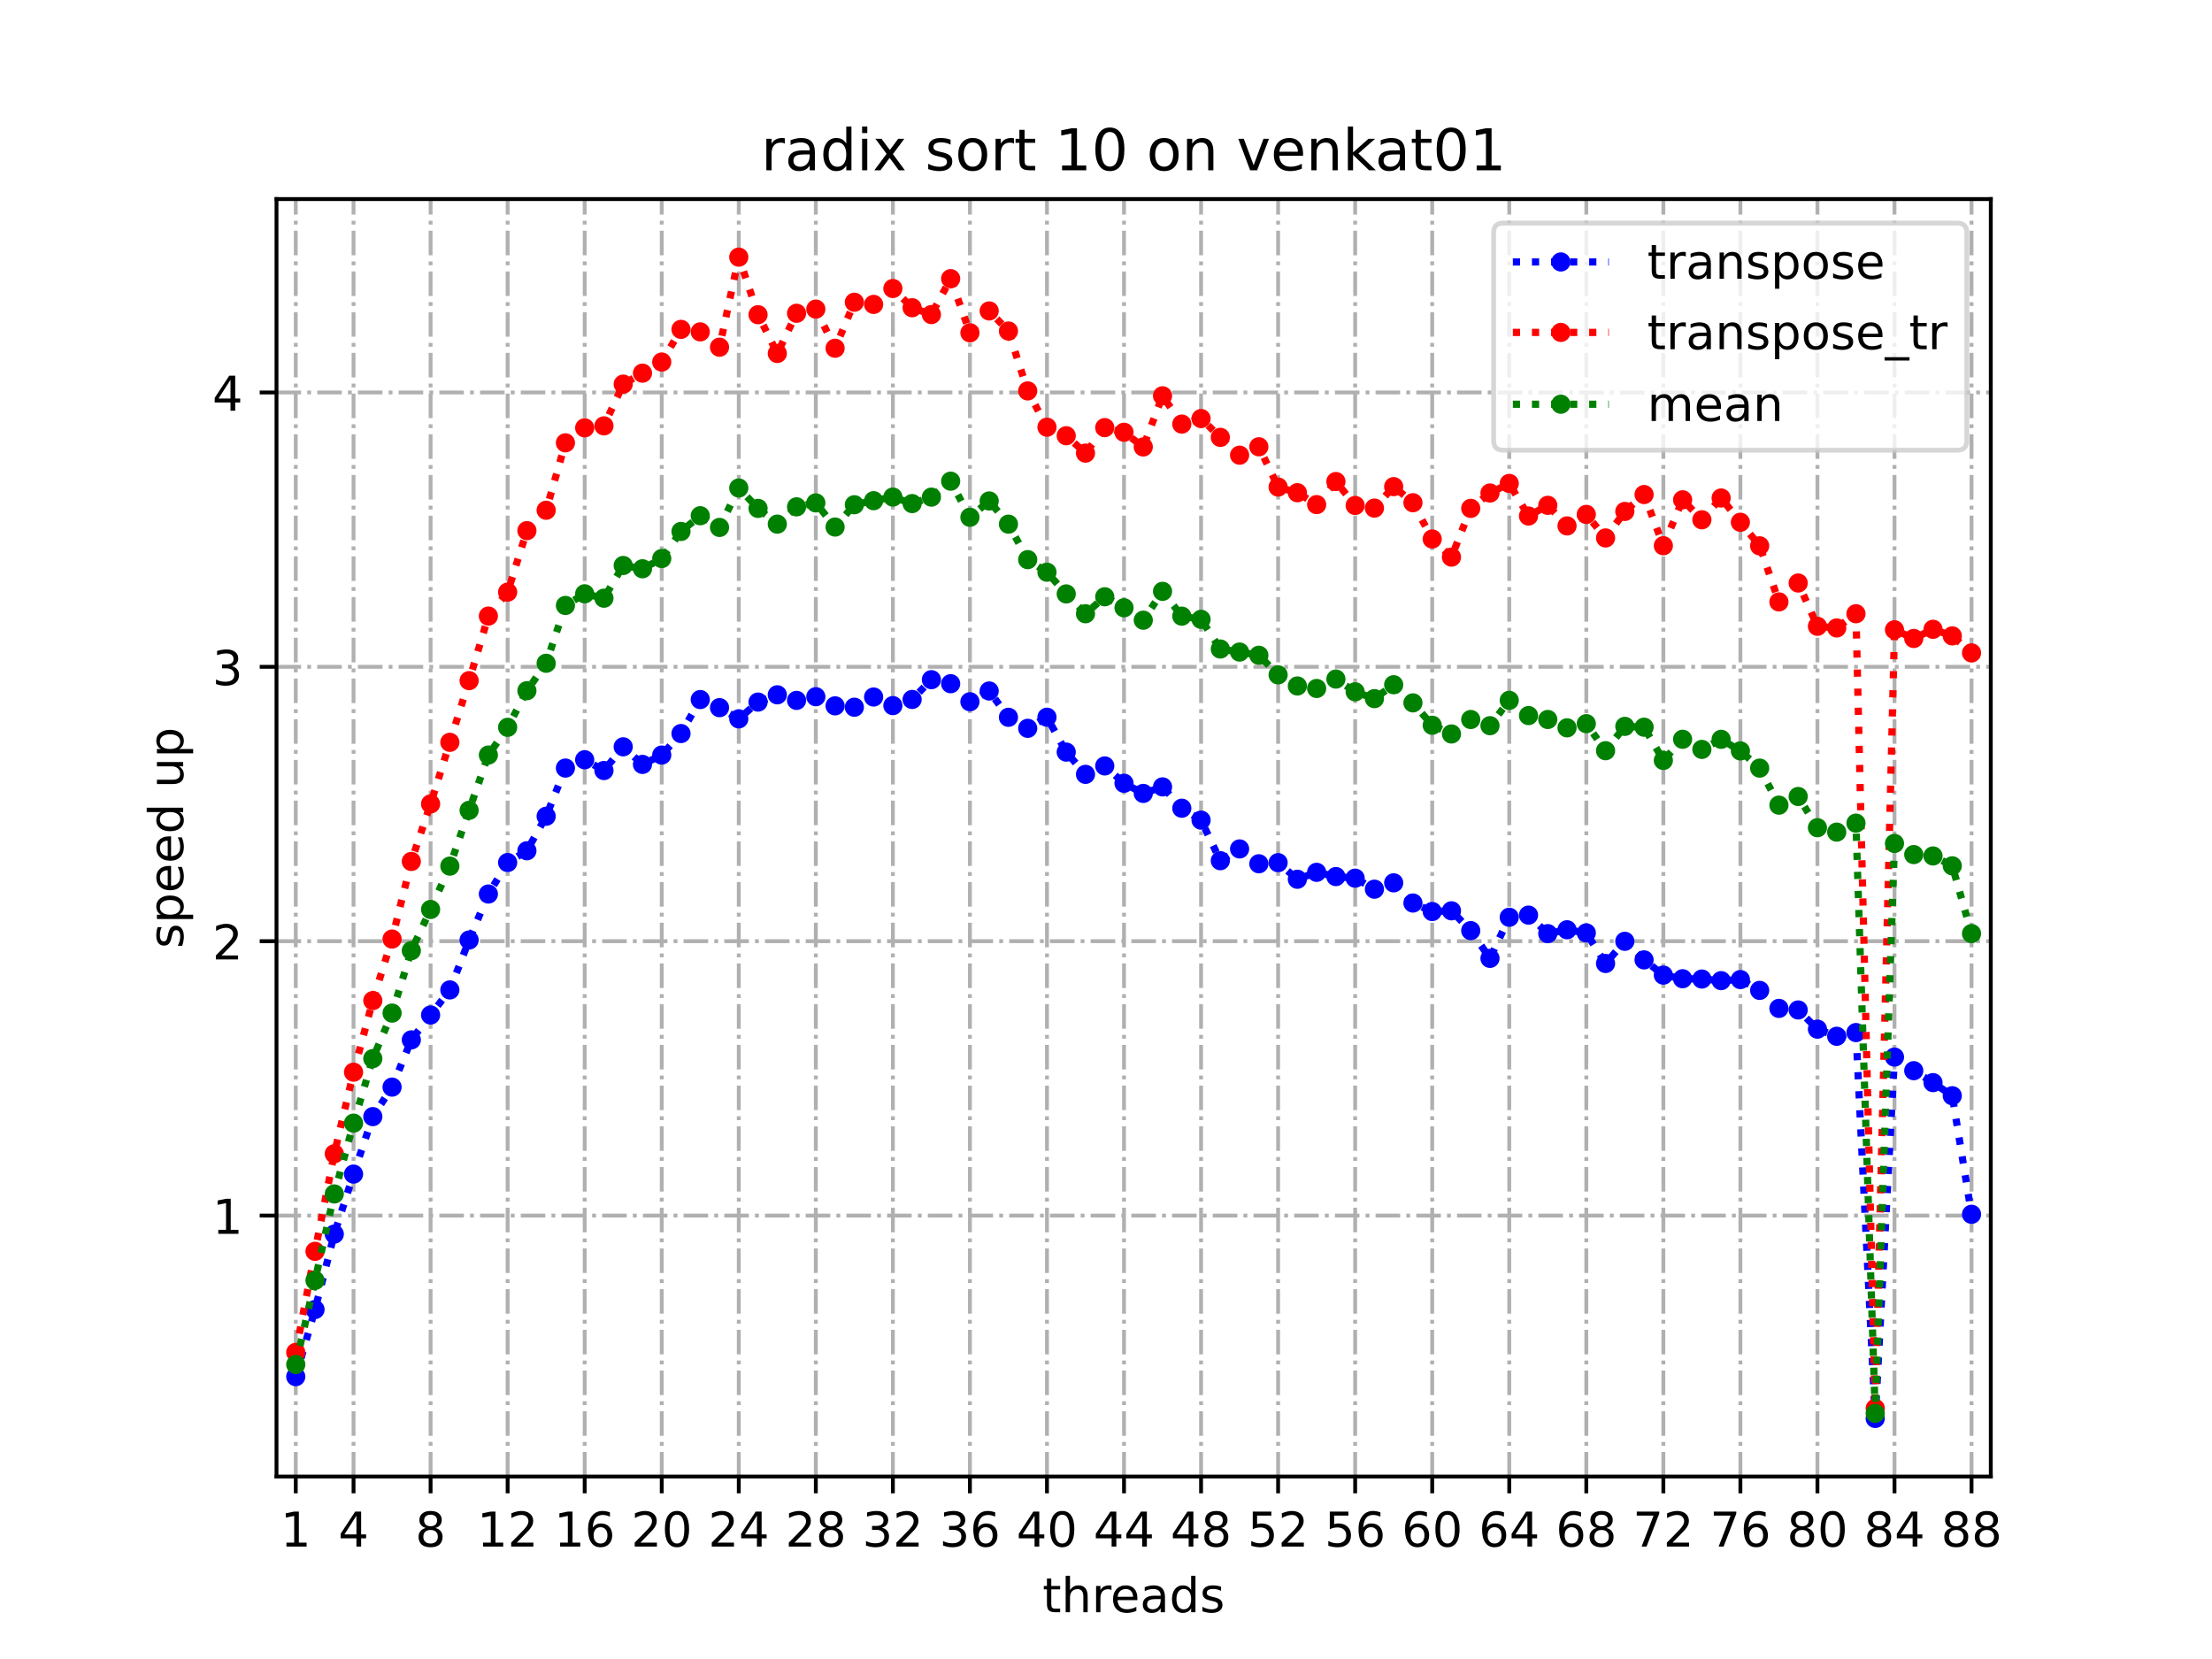 <?xml version="1.0" encoding="utf-8" standalone="no"?>
<!DOCTYPE svg PUBLIC "-//W3C//DTD SVG 1.1//EN"
  "http://www.w3.org/Graphics/SVG/1.1/DTD/svg11.dtd">
<!-- Created with matplotlib (https://matplotlib.org/) -->
<svg height="345.6pt" version="1.1" viewBox="0 0 460.8 345.6" width="460.8pt" xmlns="http://www.w3.org/2000/svg" xmlns:xlink="http://www.w3.org/1999/xlink">
 <defs>
  <style type="text/css">*{stroke-linecap:butt;stroke-linejoin:round;}</style>
 </defs>
 <g id="figure_1">
  <g id="patch_1">
   <path d="M 0 345.6 
L 460.8 345.6 
L 460.8 0 
L 0 0 
z
" style="fill:#ffffff;"/>
  </g>
  <g id="axes_1">
   <g id="patch_2">
    <path d="M 57.6 307.584 
L 414.72 307.584 
L 414.72 41.472 
L 57.6 41.472 
z
" style="fill:#ffffff;"/>
   </g>
   <g id="matplotlib.axis_1">
    <g id="xtick_1">
     <g id="line2d_1">
      <path clip-path="url(#p1d8b5c547c)" d="M 61.613 307.584 
L 61.613 41.472 
" style="fill:none;stroke:#b0b0b0;stroke-dasharray:5.12,1.28,0.8,1.28;stroke-dashoffset:0;stroke-width:0.8;"/>
     </g>
     <g id="line2d_2">
      <defs>
       <path d="M 0 0 
L 0 3.5 
" id="m452922b09c" style="stroke:#000000;stroke-width:0.8;"/>
      </defs>
      <g>
       <use style="stroke:#000000;stroke-width:0.8;" x="61.613" xlink:href="#m452922b09c" y="307.584"/>
      </g>
     </g>
     <g id="text_1">
      <!-- 1 -->
      <g transform="translate(58.431 322.182)scale(0.1 -0.1)">
       <defs>
        <path d="M 12.406 8.297 
L 28.516 8.297 
L 28.516 63.922 
L 10.984 60.406 
L 10.984 69.391 
L 28.422 72.906 
L 38.281 72.906 
L 38.281 8.297 
L 54.391 8.297 
L 54.391 0 
L 12.406 0 
z
" id="DejaVuSans-49"/>
       </defs>
       <use xlink:href="#DejaVuSans-49"/>
      </g>
     </g>
    </g>
    <g id="xtick_2">
     <g id="line2d_3">
      <path clip-path="url(#p1d8b5c547c)" d="M 73.65 307.584 
L 73.65 41.472 
" style="fill:none;stroke:#b0b0b0;stroke-dasharray:5.12,1.28,0.8,1.28;stroke-dashoffset:0;stroke-width:0.8;"/>
     </g>
     <g id="line2d_4">
      <g>
       <use style="stroke:#000000;stroke-width:0.8;" x="73.65" xlink:href="#m452922b09c" y="307.584"/>
      </g>
     </g>
     <g id="text_2">
      <!-- 4 -->
      <g transform="translate(70.469 322.182)scale(0.1 -0.1)">
       <defs>
        <path d="M 37.797 64.312 
L 12.891 25.391 
L 37.797 25.391 
z
M 35.203 72.906 
L 47.609 72.906 
L 47.609 25.391 
L 58.016 25.391 
L 58.016 17.188 
L 47.609 17.188 
L 47.609 0 
L 37.797 0 
L 37.797 17.188 
L 4.891 17.188 
L 4.891 26.703 
z
" id="DejaVuSans-52"/>
       </defs>
       <use xlink:href="#DejaVuSans-52"/>
      </g>
     </g>
    </g>
    <g id="xtick_3">
     <g id="line2d_5">
      <path clip-path="url(#p1d8b5c547c)" d="M 89.701 307.584 
L 89.701 41.472 
" style="fill:none;stroke:#b0b0b0;stroke-dasharray:5.12,1.28,0.8,1.28;stroke-dashoffset:0;stroke-width:0.8;"/>
     </g>
     <g id="line2d_6">
      <g>
       <use style="stroke:#000000;stroke-width:0.8;" x="89.701" xlink:href="#m452922b09c" y="307.584"/>
      </g>
     </g>
     <g id="text_3">
      <!-- 8 -->
      <g transform="translate(86.519 322.182)scale(0.1 -0.1)">
       <defs>
        <path d="M 31.781 34.625 
Q 24.75 34.625 20.719 30.859 
Q 16.703 27.094 16.703 20.516 
Q 16.703 13.922 20.719 10.156 
Q 24.75 6.391 31.781 6.391 
Q 38.812 6.391 42.859 10.172 
Q 46.922 13.969 46.922 20.516 
Q 46.922 27.094 42.891 30.859 
Q 38.875 34.625 31.781 34.625 
z
M 21.922 38.812 
Q 15.578 40.375 12.031 44.719 
Q 8.5 49.078 8.5 55.328 
Q 8.5 64.062 14.719 69.141 
Q 20.953 74.219 31.781 74.219 
Q 42.672 74.219 48.875 69.141 
Q 55.078 64.062 55.078 55.328 
Q 55.078 49.078 51.531 44.719 
Q 48 40.375 41.703 38.812 
Q 48.828 37.156 52.797 32.312 
Q 56.781 27.484 56.781 20.516 
Q 56.781 9.906 50.312 4.234 
Q 43.844 -1.422 31.781 -1.422 
Q 19.734 -1.422 13.25 4.234 
Q 6.781 9.906 6.781 20.516 
Q 6.781 27.484 10.781 32.312 
Q 14.797 37.156 21.922 38.812 
z
M 18.312 54.391 
Q 18.312 48.734 21.844 45.562 
Q 25.391 42.391 31.781 42.391 
Q 38.141 42.391 41.719 45.562 
Q 45.312 48.734 45.312 54.391 
Q 45.312 60.062 41.719 63.234 
Q 38.141 66.406 31.781 66.406 
Q 25.391 66.406 21.844 63.234 
Q 18.312 60.062 18.312 54.391 
z
" id="DejaVuSans-56"/>
       </defs>
       <use xlink:href="#DejaVuSans-56"/>
      </g>
     </g>
    </g>
    <g id="xtick_4">
     <g id="line2d_7">
      <path clip-path="url(#p1d8b5c547c)" d="M 105.751 307.584 
L 105.751 41.472 
" style="fill:none;stroke:#b0b0b0;stroke-dasharray:5.12,1.28,0.8,1.28;stroke-dashoffset:0;stroke-width:0.8;"/>
     </g>
     <g id="line2d_8">
      <g>
       <use style="stroke:#000000;stroke-width:0.8;" x="105.751" xlink:href="#m452922b09c" y="307.584"/>
      </g>
     </g>
     <g id="text_4">
      <!-- 12 -->
      <g transform="translate(99.389 322.182)scale(0.1 -0.1)">
       <defs>
        <path d="M 19.188 8.297 
L 53.609 8.297 
L 53.609 0 
L 7.328 0 
L 7.328 8.297 
Q 12.938 14.109 22.625 23.891 
Q 32.328 33.688 34.812 36.531 
Q 39.547 41.844 41.422 45.531 
Q 43.312 49.219 43.312 52.781 
Q 43.312 58.594 39.234 62.25 
Q 35.156 65.922 28.609 65.922 
Q 23.969 65.922 18.812 64.312 
Q 13.672 62.703 7.812 59.422 
L 7.812 69.391 
Q 13.766 71.781 18.938 73 
Q 24.125 74.219 28.422 74.219 
Q 39.75 74.219 46.484 68.547 
Q 53.219 62.891 53.219 53.422 
Q 53.219 48.922 51.531 44.891 
Q 49.859 40.875 45.406 35.406 
Q 44.188 33.984 37.641 27.219 
Q 31.109 20.453 19.188 8.297 
z
" id="DejaVuSans-50"/>
       </defs>
       <use xlink:href="#DejaVuSans-49"/>
       <use x="63.623" xlink:href="#DejaVuSans-50"/>
      </g>
     </g>
    </g>
    <g id="xtick_5">
     <g id="line2d_9">
      <path clip-path="url(#p1d8b5c547c)" d="M 121.801 307.584 
L 121.801 41.472 
" style="fill:none;stroke:#b0b0b0;stroke-dasharray:5.12,1.28,0.8,1.28;stroke-dashoffset:0;stroke-width:0.8;"/>
     </g>
     <g id="line2d_10">
      <g>
       <use style="stroke:#000000;stroke-width:0.8;" x="121.801" xlink:href="#m452922b09c" y="307.584"/>
      </g>
     </g>
     <g id="text_5">
      <!-- 16 -->
      <g transform="translate(115.439 322.182)scale(0.1 -0.1)">
       <defs>
        <path d="M 33.016 40.375 
Q 26.375 40.375 22.484 35.828 
Q 18.609 31.297 18.609 23.391 
Q 18.609 15.531 22.484 10.953 
Q 26.375 6.391 33.016 6.391 
Q 39.656 6.391 43.531 10.953 
Q 47.406 15.531 47.406 23.391 
Q 47.406 31.297 43.531 35.828 
Q 39.656 40.375 33.016 40.375 
z
M 52.594 71.297 
L 52.594 62.312 
Q 48.875 64.062 45.094 64.984 
Q 41.312 65.922 37.594 65.922 
Q 27.828 65.922 22.672 59.328 
Q 17.531 52.734 16.797 39.406 
Q 19.672 43.656 24.016 45.922 
Q 28.375 48.188 33.594 48.188 
Q 44.578 48.188 50.953 41.516 
Q 57.328 34.859 57.328 23.391 
Q 57.328 12.156 50.688 5.359 
Q 44.047 -1.422 33.016 -1.422 
Q 20.359 -1.422 13.672 8.266 
Q 6.984 17.969 6.984 36.375 
Q 6.984 53.656 15.188 63.938 
Q 23.391 74.219 37.203 74.219 
Q 40.922 74.219 44.703 73.484 
Q 48.484 72.75 52.594 71.297 
z
" id="DejaVuSans-54"/>
       </defs>
       <use xlink:href="#DejaVuSans-49"/>
       <use x="63.623" xlink:href="#DejaVuSans-54"/>
      </g>
     </g>
    </g>
    <g id="xtick_6">
     <g id="line2d_11">
      <path clip-path="url(#p1d8b5c547c)" d="M 137.852 307.584 
L 137.852 41.472 
" style="fill:none;stroke:#b0b0b0;stroke-dasharray:5.12,1.28,0.8,1.28;stroke-dashoffset:0;stroke-width:0.8;"/>
     </g>
     <g id="line2d_12">
      <g>
       <use style="stroke:#000000;stroke-width:0.8;" x="137.852" xlink:href="#m452922b09c" y="307.584"/>
      </g>
     </g>
     <g id="text_6">
      <!-- 20 -->
      <g transform="translate(131.489 322.182)scale(0.1 -0.1)">
       <defs>
        <path d="M 31.781 66.406 
Q 24.172 66.406 20.328 58.906 
Q 16.5 51.422 16.5 36.375 
Q 16.5 21.391 20.328 13.891 
Q 24.172 6.391 31.781 6.391 
Q 39.453 6.391 43.281 13.891 
Q 47.125 21.391 47.125 36.375 
Q 47.125 51.422 43.281 58.906 
Q 39.453 66.406 31.781 66.406 
z
M 31.781 74.219 
Q 44.047 74.219 50.516 64.516 
Q 56.984 54.828 56.984 36.375 
Q 56.984 17.969 50.516 8.266 
Q 44.047 -1.422 31.781 -1.422 
Q 19.531 -1.422 13.062 8.266 
Q 6.594 17.969 6.594 36.375 
Q 6.594 54.828 13.062 64.516 
Q 19.531 74.219 31.781 74.219 
z
" id="DejaVuSans-48"/>
       </defs>
       <use xlink:href="#DejaVuSans-50"/>
       <use x="63.623" xlink:href="#DejaVuSans-48"/>
      </g>
     </g>
    </g>
    <g id="xtick_7">
     <g id="line2d_13">
      <path clip-path="url(#p1d8b5c547c)" d="M 153.902 307.584 
L 153.902 41.472 
" style="fill:none;stroke:#b0b0b0;stroke-dasharray:5.12,1.28,0.8,1.28;stroke-dashoffset:0;stroke-width:0.8;"/>
     </g>
     <g id="line2d_14">
      <g>
       <use style="stroke:#000000;stroke-width:0.8;" x="153.902" xlink:href="#m452922b09c" y="307.584"/>
      </g>
     </g>
     <g id="text_7">
      <!-- 24 -->
      <g transform="translate(147.54 322.182)scale(0.1 -0.1)">
       <use xlink:href="#DejaVuSans-50"/>
       <use x="63.623" xlink:href="#DejaVuSans-52"/>
      </g>
     </g>
    </g>
    <g id="xtick_8">
     <g id="line2d_15">
      <path clip-path="url(#p1d8b5c547c)" d="M 169.952 307.584 
L 169.952 41.472 
" style="fill:none;stroke:#b0b0b0;stroke-dasharray:5.12,1.28,0.8,1.28;stroke-dashoffset:0;stroke-width:0.8;"/>
     </g>
     <g id="line2d_16">
      <g>
       <use style="stroke:#000000;stroke-width:0.8;" x="169.952" xlink:href="#m452922b09c" y="307.584"/>
      </g>
     </g>
     <g id="text_8">
      <!-- 28 -->
      <g transform="translate(163.59 322.182)scale(0.1 -0.1)">
       <use xlink:href="#DejaVuSans-50"/>
       <use x="63.623" xlink:href="#DejaVuSans-56"/>
      </g>
     </g>
    </g>
    <g id="xtick_9">
     <g id="line2d_17">
      <path clip-path="url(#p1d8b5c547c)" d="M 186.003 307.584 
L 186.003 41.472 
" style="fill:none;stroke:#b0b0b0;stroke-dasharray:5.12,1.28,0.8,1.28;stroke-dashoffset:0;stroke-width:0.8;"/>
     </g>
     <g id="line2d_18">
      <g>
       <use style="stroke:#000000;stroke-width:0.8;" x="186.003" xlink:href="#m452922b09c" y="307.584"/>
      </g>
     </g>
     <g id="text_9">
      <!-- 32 -->
      <g transform="translate(179.64 322.182)scale(0.1 -0.1)">
       <defs>
        <path d="M 40.578 39.312 
Q 47.656 37.797 51.625 33 
Q 55.609 28.219 55.609 21.188 
Q 55.609 10.406 48.188 4.484 
Q 40.766 -1.422 27.094 -1.422 
Q 22.516 -1.422 17.656 -0.516 
Q 12.797 0.391 7.625 2.203 
L 7.625 11.719 
Q 11.719 9.328 16.594 8.109 
Q 21.484 6.891 26.812 6.891 
Q 36.078 6.891 40.938 10.547 
Q 45.797 14.203 45.797 21.188 
Q 45.797 27.641 41.281 31.266 
Q 36.766 34.906 28.719 34.906 
L 20.219 34.906 
L 20.219 43.016 
L 29.109 43.016 
Q 36.375 43.016 40.234 45.922 
Q 44.094 48.828 44.094 54.297 
Q 44.094 59.906 40.109 62.906 
Q 36.141 65.922 28.719 65.922 
Q 24.656 65.922 20.016 65.031 
Q 15.375 64.156 9.812 62.312 
L 9.812 71.094 
Q 15.438 72.656 20.344 73.438 
Q 25.25 74.219 29.594 74.219 
Q 40.828 74.219 47.359 69.109 
Q 53.906 64.016 53.906 55.328 
Q 53.906 49.266 50.438 45.094 
Q 46.969 40.922 40.578 39.312 
z
" id="DejaVuSans-51"/>
       </defs>
       <use xlink:href="#DejaVuSans-51"/>
       <use x="63.623" xlink:href="#DejaVuSans-50"/>
      </g>
     </g>
    </g>
    <g id="xtick_10">
     <g id="line2d_19">
      <path clip-path="url(#p1d8b5c547c)" d="M 202.053 307.584 
L 202.053 41.472 
" style="fill:none;stroke:#b0b0b0;stroke-dasharray:5.12,1.28,0.8,1.28;stroke-dashoffset:0;stroke-width:0.8;"/>
     </g>
     <g id="line2d_20">
      <g>
       <use style="stroke:#000000;stroke-width:0.8;" x="202.053" xlink:href="#m452922b09c" y="307.584"/>
      </g>
     </g>
     <g id="text_10">
      <!-- 36 -->
      <g transform="translate(195.691 322.182)scale(0.1 -0.1)">
       <use xlink:href="#DejaVuSans-51"/>
       <use x="63.623" xlink:href="#DejaVuSans-54"/>
      </g>
     </g>
    </g>
    <g id="xtick_11">
     <g id="line2d_21">
      <path clip-path="url(#p1d8b5c547c)" d="M 218.103 307.584 
L 218.103 41.472 
" style="fill:none;stroke:#b0b0b0;stroke-dasharray:5.12,1.28,0.8,1.28;stroke-dashoffset:0;stroke-width:0.8;"/>
     </g>
     <g id="line2d_22">
      <g>
       <use style="stroke:#000000;stroke-width:0.8;" x="218.103" xlink:href="#m452922b09c" y="307.584"/>
      </g>
     </g>
     <g id="text_11">
      <!-- 40 -->
      <g transform="translate(211.741 322.182)scale(0.1 -0.1)">
       <use xlink:href="#DejaVuSans-52"/>
       <use x="63.623" xlink:href="#DejaVuSans-48"/>
      </g>
     </g>
    </g>
    <g id="xtick_12">
     <g id="line2d_23">
      <path clip-path="url(#p1d8b5c547c)" d="M 234.154 307.584 
L 234.154 41.472 
" style="fill:none;stroke:#b0b0b0;stroke-dasharray:5.12,1.28,0.8,1.28;stroke-dashoffset:0;stroke-width:0.8;"/>
     </g>
     <g id="line2d_24">
      <g>
       <use style="stroke:#000000;stroke-width:0.8;" x="234.154" xlink:href="#m452922b09c" y="307.584"/>
      </g>
     </g>
     <g id="text_12">
      <!-- 44 -->
      <g transform="translate(227.791 322.182)scale(0.1 -0.1)">
       <use xlink:href="#DejaVuSans-52"/>
       <use x="63.623" xlink:href="#DejaVuSans-52"/>
      </g>
     </g>
    </g>
    <g id="xtick_13">
     <g id="line2d_25">
      <path clip-path="url(#p1d8b5c547c)" d="M 250.204 307.584 
L 250.204 41.472 
" style="fill:none;stroke:#b0b0b0;stroke-dasharray:5.12,1.28,0.8,1.28;stroke-dashoffset:0;stroke-width:0.8;"/>
     </g>
     <g id="line2d_26">
      <g>
       <use style="stroke:#000000;stroke-width:0.8;" x="250.204" xlink:href="#m452922b09c" y="307.584"/>
      </g>
     </g>
     <g id="text_13">
      <!-- 48 -->
      <g transform="translate(243.842 322.182)scale(0.1 -0.1)">
       <use xlink:href="#DejaVuSans-52"/>
       <use x="63.623" xlink:href="#DejaVuSans-56"/>
      </g>
     </g>
    </g>
    <g id="xtick_14">
     <g id="line2d_27">
      <path clip-path="url(#p1d8b5c547c)" d="M 266.254 307.584 
L 266.254 41.472 
" style="fill:none;stroke:#b0b0b0;stroke-dasharray:5.12,1.28,0.8,1.28;stroke-dashoffset:0;stroke-width:0.8;"/>
     </g>
     <g id="line2d_28">
      <g>
       <use style="stroke:#000000;stroke-width:0.8;" x="266.254" xlink:href="#m452922b09c" y="307.584"/>
      </g>
     </g>
     <g id="text_14">
      <!-- 52 -->
      <g transform="translate(259.892 322.182)scale(0.1 -0.1)">
       <defs>
        <path d="M 10.797 72.906 
L 49.516 72.906 
L 49.516 64.594 
L 19.828 64.594 
L 19.828 46.734 
Q 21.969 47.469 24.109 47.828 
Q 26.266 48.188 28.422 48.188 
Q 40.625 48.188 47.75 41.5 
Q 54.891 34.812 54.891 23.391 
Q 54.891 11.625 47.562 5.094 
Q 40.234 -1.422 26.906 -1.422 
Q 22.312 -1.422 17.547 -0.641 
Q 12.797 0.141 7.719 1.703 
L 7.719 11.625 
Q 12.109 9.234 16.797 8.062 
Q 21.484 6.891 26.703 6.891 
Q 35.156 6.891 40.078 11.328 
Q 45.016 15.766 45.016 23.391 
Q 45.016 31 40.078 35.438 
Q 35.156 39.891 26.703 39.891 
Q 22.75 39.891 18.812 39.016 
Q 14.891 38.141 10.797 36.281 
z
" id="DejaVuSans-53"/>
       </defs>
       <use xlink:href="#DejaVuSans-53"/>
       <use x="63.623" xlink:href="#DejaVuSans-50"/>
      </g>
     </g>
    </g>
    <g id="xtick_15">
     <g id="line2d_29">
      <path clip-path="url(#p1d8b5c547c)" d="M 282.305 307.584 
L 282.305 41.472 
" style="fill:none;stroke:#b0b0b0;stroke-dasharray:5.12,1.28,0.8,1.28;stroke-dashoffset:0;stroke-width:0.8;"/>
     </g>
     <g id="line2d_30">
      <g>
       <use style="stroke:#000000;stroke-width:0.8;" x="282.305" xlink:href="#m452922b09c" y="307.584"/>
      </g>
     </g>
     <g id="text_15">
      <!-- 56 -->
      <g transform="translate(275.942 322.182)scale(0.1 -0.1)">
       <use xlink:href="#DejaVuSans-53"/>
       <use x="63.623" xlink:href="#DejaVuSans-54"/>
      </g>
     </g>
    </g>
    <g id="xtick_16">
     <g id="line2d_31">
      <path clip-path="url(#p1d8b5c547c)" d="M 298.355 307.584 
L 298.355 41.472 
" style="fill:none;stroke:#b0b0b0;stroke-dasharray:5.12,1.28,0.8,1.28;stroke-dashoffset:0;stroke-width:0.8;"/>
     </g>
     <g id="line2d_32">
      <g>
       <use style="stroke:#000000;stroke-width:0.8;" x="298.355" xlink:href="#m452922b09c" y="307.584"/>
      </g>
     </g>
     <g id="text_16">
      <!-- 60 -->
      <g transform="translate(291.993 322.182)scale(0.1 -0.1)">
       <use xlink:href="#DejaVuSans-54"/>
       <use x="63.623" xlink:href="#DejaVuSans-48"/>
      </g>
     </g>
    </g>
    <g id="xtick_17">
     <g id="line2d_33">
      <path clip-path="url(#p1d8b5c547c)" d="M 314.405 307.584 
L 314.405 41.472 
" style="fill:none;stroke:#b0b0b0;stroke-dasharray:5.12,1.28,0.8,1.28;stroke-dashoffset:0;stroke-width:0.8;"/>
     </g>
     <g id="line2d_34">
      <g>
       <use style="stroke:#000000;stroke-width:0.8;" x="314.405" xlink:href="#m452922b09c" y="307.584"/>
      </g>
     </g>
     <g id="text_17">
      <!-- 64 -->
      <g transform="translate(308.043 322.182)scale(0.1 -0.1)">
       <use xlink:href="#DejaVuSans-54"/>
       <use x="63.623" xlink:href="#DejaVuSans-52"/>
      </g>
     </g>
    </g>
    <g id="xtick_18">
     <g id="line2d_35">
      <path clip-path="url(#p1d8b5c547c)" d="M 330.456 307.584 
L 330.456 41.472 
" style="fill:none;stroke:#b0b0b0;stroke-dasharray:5.12,1.28,0.8,1.28;stroke-dashoffset:0;stroke-width:0.8;"/>
     </g>
     <g id="line2d_36">
      <g>
       <use style="stroke:#000000;stroke-width:0.8;" x="330.456" xlink:href="#m452922b09c" y="307.584"/>
      </g>
     </g>
     <g id="text_18">
      <!-- 68 -->
      <g transform="translate(324.093 322.182)scale(0.1 -0.1)">
       <use xlink:href="#DejaVuSans-54"/>
       <use x="63.623" xlink:href="#DejaVuSans-56"/>
      </g>
     </g>
    </g>
    <g id="xtick_19">
     <g id="line2d_37">
      <path clip-path="url(#p1d8b5c547c)" d="M 346.506 307.584 
L 346.506 41.472 
" style="fill:none;stroke:#b0b0b0;stroke-dasharray:5.12,1.28,0.8,1.28;stroke-dashoffset:0;stroke-width:0.8;"/>
     </g>
     <g id="line2d_38">
      <g>
       <use style="stroke:#000000;stroke-width:0.8;" x="346.506" xlink:href="#m452922b09c" y="307.584"/>
      </g>
     </g>
     <g id="text_19">
      <!-- 72 -->
      <g transform="translate(340.144 322.182)scale(0.1 -0.1)">
       <defs>
        <path d="M 8.203 72.906 
L 55.078 72.906 
L 55.078 68.703 
L 28.609 0 
L 18.312 0 
L 43.219 64.594 
L 8.203 64.594 
z
" id="DejaVuSans-55"/>
       </defs>
       <use xlink:href="#DejaVuSans-55"/>
       <use x="63.623" xlink:href="#DejaVuSans-50"/>
      </g>
     </g>
    </g>
    <g id="xtick_20">
     <g id="line2d_39">
      <path clip-path="url(#p1d8b5c547c)" d="M 362.556 307.584 
L 362.556 41.472 
" style="fill:none;stroke:#b0b0b0;stroke-dasharray:5.12,1.28,0.8,1.28;stroke-dashoffset:0;stroke-width:0.8;"/>
     </g>
     <g id="line2d_40">
      <g>
       <use style="stroke:#000000;stroke-width:0.8;" x="362.556" xlink:href="#m452922b09c" y="307.584"/>
      </g>
     </g>
     <g id="text_20">
      <!-- 76 -->
      <g transform="translate(356.194 322.182)scale(0.1 -0.1)">
       <use xlink:href="#DejaVuSans-55"/>
       <use x="63.623" xlink:href="#DejaVuSans-54"/>
      </g>
     </g>
    </g>
    <g id="xtick_21">
     <g id="line2d_41">
      <path clip-path="url(#p1d8b5c547c)" d="M 378.607 307.584 
L 378.607 41.472 
" style="fill:none;stroke:#b0b0b0;stroke-dasharray:5.12,1.28,0.8,1.28;stroke-dashoffset:0;stroke-width:0.8;"/>
     </g>
     <g id="line2d_42">
      <g>
       <use style="stroke:#000000;stroke-width:0.8;" x="378.607" xlink:href="#m452922b09c" y="307.584"/>
      </g>
     </g>
     <g id="text_21">
      <!-- 80 -->
      <g transform="translate(372.244 322.182)scale(0.1 -0.1)">
       <use xlink:href="#DejaVuSans-56"/>
       <use x="63.623" xlink:href="#DejaVuSans-48"/>
      </g>
     </g>
    </g>
    <g id="xtick_22">
     <g id="line2d_43">
      <path clip-path="url(#p1d8b5c547c)" d="M 394.657 307.584 
L 394.657 41.472 
" style="fill:none;stroke:#b0b0b0;stroke-dasharray:5.12,1.28,0.8,1.28;stroke-dashoffset:0;stroke-width:0.8;"/>
     </g>
     <g id="line2d_44">
      <g>
       <use style="stroke:#000000;stroke-width:0.8;" x="394.657" xlink:href="#m452922b09c" y="307.584"/>
      </g>
     </g>
     <g id="text_22">
      <!-- 84 -->
      <g transform="translate(388.295 322.182)scale(0.1 -0.1)">
       <use xlink:href="#DejaVuSans-56"/>
       <use x="63.623" xlink:href="#DejaVuSans-52"/>
      </g>
     </g>
    </g>
    <g id="xtick_23">
     <g id="line2d_45">
      <path clip-path="url(#p1d8b5c547c)" d="M 410.707 307.584 
L 410.707 41.472 
" style="fill:none;stroke:#b0b0b0;stroke-dasharray:5.12,1.28,0.8,1.28;stroke-dashoffset:0;stroke-width:0.8;"/>
     </g>
     <g id="line2d_46">
      <g>
       <use style="stroke:#000000;stroke-width:0.8;" x="410.707" xlink:href="#m452922b09c" y="307.584"/>
      </g>
     </g>
     <g id="text_23">
      <!-- 88 -->
      <g transform="translate(404.345 322.182)scale(0.1 -0.1)">
       <use xlink:href="#DejaVuSans-56"/>
       <use x="63.623" xlink:href="#DejaVuSans-56"/>
      </g>
     </g>
    </g>
    <g id="text_24">
     <!-- threads -->
     <g transform="translate(217.169 335.861)scale(0.1 -0.1)">
      <defs>
       <path d="M 18.312 70.219 
L 18.312 54.688 
L 36.812 54.688 
L 36.812 47.703 
L 18.312 47.703 
L 18.312 18.016 
Q 18.312 11.328 20.141 9.422 
Q 21.969 7.516 27.594 7.516 
L 36.812 7.516 
L 36.812 0 
L 27.594 0 
Q 17.188 0 13.234 3.875 
Q 9.281 7.766 9.281 18.016 
L 9.281 47.703 
L 2.688 47.703 
L 2.688 54.688 
L 9.281 54.688 
L 9.281 70.219 
z
" id="DejaVuSans-116"/>
       <path d="M 54.891 33.016 
L 54.891 0 
L 45.906 0 
L 45.906 32.719 
Q 45.906 40.484 42.875 44.328 
Q 39.844 48.188 33.797 48.188 
Q 26.516 48.188 22.312 43.547 
Q 18.109 38.922 18.109 30.906 
L 18.109 0 
L 9.078 0 
L 9.078 75.984 
L 18.109 75.984 
L 18.109 46.188 
Q 21.344 51.125 25.703 53.562 
Q 30.078 56 35.797 56 
Q 45.219 56 50.047 50.172 
Q 54.891 44.344 54.891 33.016 
z
" id="DejaVuSans-104"/>
       <path d="M 41.109 46.297 
Q 39.594 47.172 37.812 47.578 
Q 36.031 48 33.891 48 
Q 26.266 48 22.188 43.047 
Q 18.109 38.094 18.109 28.812 
L 18.109 0 
L 9.078 0 
L 9.078 54.688 
L 18.109 54.688 
L 18.109 46.188 
Q 20.953 51.172 25.484 53.578 
Q 30.031 56 36.531 56 
Q 37.453 56 38.578 55.875 
Q 39.703 55.766 41.062 55.516 
z
" id="DejaVuSans-114"/>
       <path d="M 56.203 29.594 
L 56.203 25.203 
L 14.891 25.203 
Q 15.484 15.922 20.484 11.062 
Q 25.484 6.203 34.422 6.203 
Q 39.594 6.203 44.453 7.469 
Q 49.312 8.734 54.109 11.281 
L 54.109 2.781 
Q 49.266 0.734 44.188 -0.344 
Q 39.109 -1.422 33.891 -1.422 
Q 20.797 -1.422 13.156 6.188 
Q 5.516 13.812 5.516 26.812 
Q 5.516 40.234 12.766 48.109 
Q 20.016 56 32.328 56 
Q 43.359 56 49.781 48.891 
Q 56.203 41.797 56.203 29.594 
z
M 47.219 32.234 
Q 47.125 39.594 43.094 43.984 
Q 39.062 48.391 32.422 48.391 
Q 24.906 48.391 20.391 44.141 
Q 15.875 39.891 15.188 32.172 
z
" id="DejaVuSans-101"/>
       <path d="M 34.281 27.484 
Q 23.391 27.484 19.188 25 
Q 14.984 22.516 14.984 16.5 
Q 14.984 11.719 18.141 8.906 
Q 21.297 6.109 26.703 6.109 
Q 34.188 6.109 38.703 11.406 
Q 43.219 16.703 43.219 25.484 
L 43.219 27.484 
z
M 52.203 31.203 
L 52.203 0 
L 43.219 0 
L 43.219 8.297 
Q 40.141 3.328 35.547 0.953 
Q 30.953 -1.422 24.312 -1.422 
Q 15.922 -1.422 10.953 3.297 
Q 6 8.016 6 15.922 
Q 6 25.141 12.172 29.828 
Q 18.359 34.516 30.609 34.516 
L 43.219 34.516 
L 43.219 35.406 
Q 43.219 41.609 39.141 45 
Q 35.062 48.391 27.688 48.391 
Q 23 48.391 18.547 47.266 
Q 14.109 46.141 10.016 43.891 
L 10.016 52.203 
Q 14.938 54.109 19.578 55.047 
Q 24.219 56 28.609 56 
Q 40.484 56 46.344 49.844 
Q 52.203 43.703 52.203 31.203 
z
" id="DejaVuSans-97"/>
       <path d="M 45.406 46.391 
L 45.406 75.984 
L 54.391 75.984 
L 54.391 0 
L 45.406 0 
L 45.406 8.203 
Q 42.578 3.328 38.25 0.953 
Q 33.938 -1.422 27.875 -1.422 
Q 17.969 -1.422 11.734 6.484 
Q 5.516 14.406 5.516 27.297 
Q 5.516 40.188 11.734 48.094 
Q 17.969 56 27.875 56 
Q 33.938 56 38.25 53.625 
Q 42.578 51.266 45.406 46.391 
z
M 14.797 27.297 
Q 14.797 17.391 18.875 11.75 
Q 22.953 6.109 30.078 6.109 
Q 37.203 6.109 41.297 11.75 
Q 45.406 17.391 45.406 27.297 
Q 45.406 37.203 41.297 42.844 
Q 37.203 48.484 30.078 48.484 
Q 22.953 48.484 18.875 42.844 
Q 14.797 37.203 14.797 27.297 
z
" id="DejaVuSans-100"/>
       <path d="M 44.281 53.078 
L 44.281 44.578 
Q 40.484 46.531 36.375 47.5 
Q 32.281 48.484 27.875 48.484 
Q 21.188 48.484 17.844 46.438 
Q 14.5 44.391 14.5 40.281 
Q 14.5 37.156 16.891 35.375 
Q 19.281 33.594 26.516 31.984 
L 29.594 31.297 
Q 39.156 29.25 43.188 25.516 
Q 47.219 21.781 47.219 15.094 
Q 47.219 7.469 41.188 3.016 
Q 35.156 -1.422 24.609 -1.422 
Q 20.219 -1.422 15.453 -0.562 
Q 10.688 0.297 5.422 2 
L 5.422 11.281 
Q 10.406 8.688 15.234 7.391 
Q 20.062 6.109 24.812 6.109 
Q 31.156 6.109 34.562 8.281 
Q 37.984 10.453 37.984 14.406 
Q 37.984 18.062 35.516 20.016 
Q 33.062 21.969 24.703 23.781 
L 21.578 24.516 
Q 13.234 26.266 9.516 29.906 
Q 5.812 33.547 5.812 39.891 
Q 5.812 47.609 11.281 51.797 
Q 16.75 56 26.812 56 
Q 31.781 56 36.172 55.266 
Q 40.578 54.547 44.281 53.078 
z
" id="DejaVuSans-115"/>
      </defs>
      <use xlink:href="#DejaVuSans-116"/>
      <use x="39.209" xlink:href="#DejaVuSans-104"/>
      <use x="102.588" xlink:href="#DejaVuSans-114"/>
      <use x="141.451" xlink:href="#DejaVuSans-101"/>
      <use x="202.975" xlink:href="#DejaVuSans-97"/>
      <use x="264.254" xlink:href="#DejaVuSans-100"/>
      <use x="327.73" xlink:href="#DejaVuSans-115"/>
     </g>
    </g>
   </g>
   <g id="matplotlib.axis_2">
    <g id="ytick_1">
     <g id="line2d_47">
      <path clip-path="url(#p1d8b5c547c)" d="M 57.6 253.224 
L 414.72 253.224 
" style="fill:none;stroke:#b0b0b0;stroke-dasharray:5.12,1.28,0.8,1.28;stroke-dashoffset:0;stroke-width:0.8;"/>
     </g>
     <g id="line2d_48">
      <defs>
       <path d="M 0 0 
L -3.5 0 
" id="m48adea3ccf" style="stroke:#000000;stroke-width:0.8;"/>
      </defs>
      <g>
       <use style="stroke:#000000;stroke-width:0.8;" x="57.6" xlink:href="#m48adea3ccf" y="253.224"/>
      </g>
     </g>
     <g id="text_25">
      <!-- 1 -->
      <g transform="translate(44.237 257.023)scale(0.1 -0.1)">
       <use xlink:href="#DejaVuSans-49"/>
      </g>
     </g>
    </g>
    <g id="ytick_2">
     <g id="line2d_49">
      <path clip-path="url(#p1d8b5c547c)" d="M 57.6 196.068 
L 414.72 196.068 
" style="fill:none;stroke:#b0b0b0;stroke-dasharray:5.12,1.28,0.8,1.28;stroke-dashoffset:0;stroke-width:0.8;"/>
     </g>
     <g id="line2d_50">
      <g>
       <use style="stroke:#000000;stroke-width:0.8;" x="57.6" xlink:href="#m48adea3ccf" y="196.068"/>
      </g>
     </g>
     <g id="text_26">
      <!-- 2 -->
      <g transform="translate(44.237 199.868)scale(0.1 -0.1)">
       <use xlink:href="#DejaVuSans-50"/>
      </g>
     </g>
    </g>
    <g id="ytick_3">
     <g id="line2d_51">
      <path clip-path="url(#p1d8b5c547c)" d="M 57.6 138.913 
L 414.72 138.913 
" style="fill:none;stroke:#b0b0b0;stroke-dasharray:5.12,1.28,0.8,1.28;stroke-dashoffset:0;stroke-width:0.8;"/>
     </g>
     <g id="line2d_52">
      <g>
       <use style="stroke:#000000;stroke-width:0.8;" x="57.6" xlink:href="#m48adea3ccf" y="138.913"/>
      </g>
     </g>
     <g id="text_27">
      <!-- 3 -->
      <g transform="translate(44.237 142.712)scale(0.1 -0.1)">
       <use xlink:href="#DejaVuSans-51"/>
      </g>
     </g>
    </g>
    <g id="ytick_4">
     <g id="line2d_53">
      <path clip-path="url(#p1d8b5c547c)" d="M 57.6 81.758 
L 414.72 81.758 
" style="fill:none;stroke:#b0b0b0;stroke-dasharray:5.12,1.28,0.8,1.28;stroke-dashoffset:0;stroke-width:0.8;"/>
     </g>
     <g id="line2d_54">
      <g>
       <use style="stroke:#000000;stroke-width:0.8;" x="57.6" xlink:href="#m48adea3ccf" y="81.758"/>
      </g>
     </g>
     <g id="text_28">
      <!-- 4 -->
      <g transform="translate(44.237 85.557)scale(0.1 -0.1)">
       <use xlink:href="#DejaVuSans-52"/>
      </g>
     </g>
    </g>
    <g id="text_29">
     <!-- speed up -->
     <g transform="translate(38.158 197.566)rotate(-90)scale(0.1 -0.1)">
      <defs>
       <path d="M 18.109 8.203 
L 18.109 -20.797 
L 9.078 -20.797 
L 9.078 54.688 
L 18.109 54.688 
L 18.109 46.391 
Q 20.953 51.266 25.266 53.625 
Q 29.594 56 35.594 56 
Q 45.562 56 51.781 48.094 
Q 58.016 40.188 58.016 27.297 
Q 58.016 14.406 51.781 6.484 
Q 45.562 -1.422 35.594 -1.422 
Q 29.594 -1.422 25.266 0.953 
Q 20.953 3.328 18.109 8.203 
z
M 48.688 27.297 
Q 48.688 37.203 44.609 42.844 
Q 40.531 48.484 33.406 48.484 
Q 26.266 48.484 22.188 42.844 
Q 18.109 37.203 18.109 27.297 
Q 18.109 17.391 22.188 11.75 
Q 26.266 6.109 33.406 6.109 
Q 40.531 6.109 44.609 11.75 
Q 48.688 17.391 48.688 27.297 
z
" id="DejaVuSans-112"/>
       <path id="DejaVuSans-32"/>
       <path d="M 8.5 21.578 
L 8.5 54.688 
L 17.484 54.688 
L 17.484 21.922 
Q 17.484 14.156 20.5 10.266 
Q 23.531 6.391 29.594 6.391 
Q 36.859 6.391 41.078 11.031 
Q 45.312 15.672 45.312 23.688 
L 45.312 54.688 
L 54.297 54.688 
L 54.297 0 
L 45.312 0 
L 45.312 8.406 
Q 42.047 3.422 37.719 1 
Q 33.406 -1.422 27.688 -1.422 
Q 18.266 -1.422 13.375 4.438 
Q 8.5 10.297 8.5 21.578 
z
M 31.109 56 
z
" id="DejaVuSans-117"/>
      </defs>
      <use xlink:href="#DejaVuSans-115"/>
      <use x="52.1" xlink:href="#DejaVuSans-112"/>
      <use x="115.576" xlink:href="#DejaVuSans-101"/>
      <use x="177.1" xlink:href="#DejaVuSans-101"/>
      <use x="238.623" xlink:href="#DejaVuSans-100"/>
      <use x="302.1" xlink:href="#DejaVuSans-32"/>
      <use x="333.887" xlink:href="#DejaVuSans-117"/>
      <use x="397.266" xlink:href="#DejaVuSans-112"/>
     </g>
    </g>
   </g>
   <g id="line2d_55">
    <path clip-path="url(#p1d8b5c547c)" d="M 61.613 286.781 
L 65.625 272.801 
L 69.638 257.09 
L 73.65 244.585 
L 77.663 232.611 
L 81.676 226.466 
L 85.688 216.625 
L 89.701 211.444 
L 93.713 206.219 
L 97.726 195.823 
L 101.738 186.24 
L 105.751 179.682 
L 109.764 177.229 
L 113.776 170.043 
L 117.789 160.001 
L 121.801 158.27 
L 125.814 160.516 
L 129.827 155.576 
L 133.839 159.241 
L 137.852 157.292 
L 141.864 152.812 
L 145.877 145.73 
L 149.889 147.417 
L 153.902 149.753 
L 157.915 146.257 
L 161.927 144.741 
L 165.94 145.906 
L 169.952 145.137 
L 173.965 147.042 
L 177.978 147.329 
L 181.99 145.197 
L 186.003 146.991 
L 190.015 145.708 
L 194.028 141.589 
L 198.04 142.429 
L 202.053 146.188 
L 206.066 143.947 
L 210.078 149.426 
L 214.091 151.723 
L 218.103 149.408 
L 222.116 156.679 
L 226.129 161.311 
L 230.141 159.558 
L 234.154 163.168 
L 238.166 165.285 
L 242.179 163.924 
L 246.191 168.369 
L 250.204 170.849 
L 254.217 179.298 
L 258.229 176.848 
L 262.242 179.937 
L 266.254 179.71 
L 270.267 183.165 
L 274.28 181.722 
L 278.292 182.608 
L 282.305 182.938 
L 286.317 185.234 
L 290.33 183.912 
L 294.342 188.117 
L 298.355 189.888 
L 302.368 189.739 
L 306.38 193.866 
L 310.393 199.646 
L 314.405 191.086 
L 318.418 190.636 
L 322.431 194.496 
L 326.443 193.688 
L 330.456 194.344 
L 334.468 200.71 
L 338.481 196.093 
L 342.493 199.963 
L 346.506 203.136 
L 350.519 203.89 
L 354.531 203.952 
L 358.544 204.284 
L 362.556 204.062 
L 366.569 206.315 
L 370.582 210.067 
L 374.594 210.393 
L 378.607 214.386 
L 382.619 215.877 
L 386.632 215.102 
L 390.644 295.488 
L 394.657 220.213 
L 398.67 223.044 
L 402.682 225.531 
L 406.695 228.262 
L 410.707 252.959 
" style="fill:none;stroke:#0000ff;stroke-dasharray:1.5,2.475;stroke-dashoffset:0;stroke-width:1.5;"/>
    <defs>
     <path d="M 0 1.5 
C 0.398 1.5 0.779 1.342 1.061 1.061 
C 1.342 0.779 1.5 0.398 1.5 0 
C 1.5 -0.398 1.342 -0.779 1.061 -1.061 
C 0.779 -1.342 0.398 -1.5 0 -1.5 
C -0.398 -1.5 -0.779 -1.342 -1.061 -1.061 
C -1.342 -0.779 -1.5 -0.398 -1.5 0 
C -1.5 0.398 -1.342 0.779 -1.061 1.061 
C -0.779 1.342 -0.398 1.5 0 1.5 
z
" id="m0953e450c0" style="stroke:#0000ff;"/>
    </defs>
    <g clip-path="url(#p1d8b5c547c)">
     <use style="fill:#0000ff;stroke:#0000ff;" x="61.613" xlink:href="#m0953e450c0" y="286.781"/>
     <use style="fill:#0000ff;stroke:#0000ff;" x="65.625" xlink:href="#m0953e450c0" y="272.801"/>
     <use style="fill:#0000ff;stroke:#0000ff;" x="69.638" xlink:href="#m0953e450c0" y="257.09"/>
     <use style="fill:#0000ff;stroke:#0000ff;" x="73.65" xlink:href="#m0953e450c0" y="244.585"/>
     <use style="fill:#0000ff;stroke:#0000ff;" x="77.663" xlink:href="#m0953e450c0" y="232.611"/>
     <use style="fill:#0000ff;stroke:#0000ff;" x="81.676" xlink:href="#m0953e450c0" y="226.466"/>
     <use style="fill:#0000ff;stroke:#0000ff;" x="85.688" xlink:href="#m0953e450c0" y="216.625"/>
     <use style="fill:#0000ff;stroke:#0000ff;" x="89.701" xlink:href="#m0953e450c0" y="211.444"/>
     <use style="fill:#0000ff;stroke:#0000ff;" x="93.713" xlink:href="#m0953e450c0" y="206.219"/>
     <use style="fill:#0000ff;stroke:#0000ff;" x="97.726" xlink:href="#m0953e450c0" y="195.823"/>
     <use style="fill:#0000ff;stroke:#0000ff;" x="101.738" xlink:href="#m0953e450c0" y="186.24"/>
     <use style="fill:#0000ff;stroke:#0000ff;" x="105.751" xlink:href="#m0953e450c0" y="179.682"/>
     <use style="fill:#0000ff;stroke:#0000ff;" x="109.764" xlink:href="#m0953e450c0" y="177.229"/>
     <use style="fill:#0000ff;stroke:#0000ff;" x="113.776" xlink:href="#m0953e450c0" y="170.043"/>
     <use style="fill:#0000ff;stroke:#0000ff;" x="117.789" xlink:href="#m0953e450c0" y="160.001"/>
     <use style="fill:#0000ff;stroke:#0000ff;" x="121.801" xlink:href="#m0953e450c0" y="158.27"/>
     <use style="fill:#0000ff;stroke:#0000ff;" x="125.814" xlink:href="#m0953e450c0" y="160.516"/>
     <use style="fill:#0000ff;stroke:#0000ff;" x="129.827" xlink:href="#m0953e450c0" y="155.576"/>
     <use style="fill:#0000ff;stroke:#0000ff;" x="133.839" xlink:href="#m0953e450c0" y="159.241"/>
     <use style="fill:#0000ff;stroke:#0000ff;" x="137.852" xlink:href="#m0953e450c0" y="157.292"/>
     <use style="fill:#0000ff;stroke:#0000ff;" x="141.864" xlink:href="#m0953e450c0" y="152.812"/>
     <use style="fill:#0000ff;stroke:#0000ff;" x="145.877" xlink:href="#m0953e450c0" y="145.73"/>
     <use style="fill:#0000ff;stroke:#0000ff;" x="149.889" xlink:href="#m0953e450c0" y="147.417"/>
     <use style="fill:#0000ff;stroke:#0000ff;" x="153.902" xlink:href="#m0953e450c0" y="149.753"/>
     <use style="fill:#0000ff;stroke:#0000ff;" x="157.915" xlink:href="#m0953e450c0" y="146.257"/>
     <use style="fill:#0000ff;stroke:#0000ff;" x="161.927" xlink:href="#m0953e450c0" y="144.741"/>
     <use style="fill:#0000ff;stroke:#0000ff;" x="165.94" xlink:href="#m0953e450c0" y="145.906"/>
     <use style="fill:#0000ff;stroke:#0000ff;" x="169.952" xlink:href="#m0953e450c0" y="145.137"/>
     <use style="fill:#0000ff;stroke:#0000ff;" x="173.965" xlink:href="#m0953e450c0" y="147.042"/>
     <use style="fill:#0000ff;stroke:#0000ff;" x="177.978" xlink:href="#m0953e450c0" y="147.329"/>
     <use style="fill:#0000ff;stroke:#0000ff;" x="181.99" xlink:href="#m0953e450c0" y="145.197"/>
     <use style="fill:#0000ff;stroke:#0000ff;" x="186.003" xlink:href="#m0953e450c0" y="146.991"/>
     <use style="fill:#0000ff;stroke:#0000ff;" x="190.015" xlink:href="#m0953e450c0" y="145.708"/>
     <use style="fill:#0000ff;stroke:#0000ff;" x="194.028" xlink:href="#m0953e450c0" y="141.589"/>
     <use style="fill:#0000ff;stroke:#0000ff;" x="198.04" xlink:href="#m0953e450c0" y="142.429"/>
     <use style="fill:#0000ff;stroke:#0000ff;" x="202.053" xlink:href="#m0953e450c0" y="146.188"/>
     <use style="fill:#0000ff;stroke:#0000ff;" x="206.066" xlink:href="#m0953e450c0" y="143.947"/>
     <use style="fill:#0000ff;stroke:#0000ff;" x="210.078" xlink:href="#m0953e450c0" y="149.426"/>
     <use style="fill:#0000ff;stroke:#0000ff;" x="214.091" xlink:href="#m0953e450c0" y="151.723"/>
     <use style="fill:#0000ff;stroke:#0000ff;" x="218.103" xlink:href="#m0953e450c0" y="149.408"/>
     <use style="fill:#0000ff;stroke:#0000ff;" x="222.116" xlink:href="#m0953e450c0" y="156.679"/>
     <use style="fill:#0000ff;stroke:#0000ff;" x="226.129" xlink:href="#m0953e450c0" y="161.311"/>
     <use style="fill:#0000ff;stroke:#0000ff;" x="230.141" xlink:href="#m0953e450c0" y="159.558"/>
     <use style="fill:#0000ff;stroke:#0000ff;" x="234.154" xlink:href="#m0953e450c0" y="163.168"/>
     <use style="fill:#0000ff;stroke:#0000ff;" x="238.166" xlink:href="#m0953e450c0" y="165.285"/>
     <use style="fill:#0000ff;stroke:#0000ff;" x="242.179" xlink:href="#m0953e450c0" y="163.924"/>
     <use style="fill:#0000ff;stroke:#0000ff;" x="246.191" xlink:href="#m0953e450c0" y="168.369"/>
     <use style="fill:#0000ff;stroke:#0000ff;" x="250.204" xlink:href="#m0953e450c0" y="170.849"/>
     <use style="fill:#0000ff;stroke:#0000ff;" x="254.217" xlink:href="#m0953e450c0" y="179.298"/>
     <use style="fill:#0000ff;stroke:#0000ff;" x="258.229" xlink:href="#m0953e450c0" y="176.848"/>
     <use style="fill:#0000ff;stroke:#0000ff;" x="262.242" xlink:href="#m0953e450c0" y="179.937"/>
     <use style="fill:#0000ff;stroke:#0000ff;" x="266.254" xlink:href="#m0953e450c0" y="179.71"/>
     <use style="fill:#0000ff;stroke:#0000ff;" x="270.267" xlink:href="#m0953e450c0" y="183.165"/>
     <use style="fill:#0000ff;stroke:#0000ff;" x="274.28" xlink:href="#m0953e450c0" y="181.722"/>
     <use style="fill:#0000ff;stroke:#0000ff;" x="278.292" xlink:href="#m0953e450c0" y="182.608"/>
     <use style="fill:#0000ff;stroke:#0000ff;" x="282.305" xlink:href="#m0953e450c0" y="182.938"/>
     <use style="fill:#0000ff;stroke:#0000ff;" x="286.317" xlink:href="#m0953e450c0" y="185.234"/>
     <use style="fill:#0000ff;stroke:#0000ff;" x="290.33" xlink:href="#m0953e450c0" y="183.912"/>
     <use style="fill:#0000ff;stroke:#0000ff;" x="294.342" xlink:href="#m0953e450c0" y="188.117"/>
     <use style="fill:#0000ff;stroke:#0000ff;" x="298.355" xlink:href="#m0953e450c0" y="189.888"/>
     <use style="fill:#0000ff;stroke:#0000ff;" x="302.368" xlink:href="#m0953e450c0" y="189.739"/>
     <use style="fill:#0000ff;stroke:#0000ff;" x="306.38" xlink:href="#m0953e450c0" y="193.866"/>
     <use style="fill:#0000ff;stroke:#0000ff;" x="310.393" xlink:href="#m0953e450c0" y="199.646"/>
     <use style="fill:#0000ff;stroke:#0000ff;" x="314.405" xlink:href="#m0953e450c0" y="191.086"/>
     <use style="fill:#0000ff;stroke:#0000ff;" x="318.418" xlink:href="#m0953e450c0" y="190.636"/>
     <use style="fill:#0000ff;stroke:#0000ff;" x="322.431" xlink:href="#m0953e450c0" y="194.496"/>
     <use style="fill:#0000ff;stroke:#0000ff;" x="326.443" xlink:href="#m0953e450c0" y="193.688"/>
     <use style="fill:#0000ff;stroke:#0000ff;" x="330.456" xlink:href="#m0953e450c0" y="194.344"/>
     <use style="fill:#0000ff;stroke:#0000ff;" x="334.468" xlink:href="#m0953e450c0" y="200.71"/>
     <use style="fill:#0000ff;stroke:#0000ff;" x="338.481" xlink:href="#m0953e450c0" y="196.093"/>
     <use style="fill:#0000ff;stroke:#0000ff;" x="342.493" xlink:href="#m0953e450c0" y="199.963"/>
     <use style="fill:#0000ff;stroke:#0000ff;" x="346.506" xlink:href="#m0953e450c0" y="203.136"/>
     <use style="fill:#0000ff;stroke:#0000ff;" x="350.519" xlink:href="#m0953e450c0" y="203.89"/>
     <use style="fill:#0000ff;stroke:#0000ff;" x="354.531" xlink:href="#m0953e450c0" y="203.952"/>
     <use style="fill:#0000ff;stroke:#0000ff;" x="358.544" xlink:href="#m0953e450c0" y="204.284"/>
     <use style="fill:#0000ff;stroke:#0000ff;" x="362.556" xlink:href="#m0953e450c0" y="204.062"/>
     <use style="fill:#0000ff;stroke:#0000ff;" x="366.569" xlink:href="#m0953e450c0" y="206.315"/>
     <use style="fill:#0000ff;stroke:#0000ff;" x="370.582" xlink:href="#m0953e450c0" y="210.067"/>
     <use style="fill:#0000ff;stroke:#0000ff;" x="374.594" xlink:href="#m0953e450c0" y="210.393"/>
     <use style="fill:#0000ff;stroke:#0000ff;" x="378.607" xlink:href="#m0953e450c0" y="214.386"/>
     <use style="fill:#0000ff;stroke:#0000ff;" x="382.619" xlink:href="#m0953e450c0" y="215.877"/>
     <use style="fill:#0000ff;stroke:#0000ff;" x="386.632" xlink:href="#m0953e450c0" y="215.102"/>
     <use style="fill:#0000ff;stroke:#0000ff;" x="390.644" xlink:href="#m0953e450c0" y="295.488"/>
     <use style="fill:#0000ff;stroke:#0000ff;" x="394.657" xlink:href="#m0953e450c0" y="220.213"/>
     <use style="fill:#0000ff;stroke:#0000ff;" x="398.67" xlink:href="#m0953e450c0" y="223.044"/>
     <use style="fill:#0000ff;stroke:#0000ff;" x="402.682" xlink:href="#m0953e450c0" y="225.531"/>
     <use style="fill:#0000ff;stroke:#0000ff;" x="406.695" xlink:href="#m0953e450c0" y="228.262"/>
     <use style="fill:#0000ff;stroke:#0000ff;" x="410.707" xlink:href="#m0953e450c0" y="252.959"/>
    </g>
   </g>
   <g id="line2d_56">
    <path clip-path="url(#p1d8b5c547c)" d="M 61.613 281.73 
L 65.625 260.674 
L 69.638 240.352 
L 73.65 223.356 
L 77.663 208.443 
L 81.676 195.622 
L 85.688 179.455 
L 89.701 167.472 
L 93.713 154.639 
L 97.726 141.79 
L 101.738 128.342 
L 105.751 123.353 
L 109.764 110.545 
L 113.776 106.295 
L 117.789 92.249 
L 121.801 89.131 
L 125.814 88.714 
L 129.827 80.022 
L 133.839 77.734 
L 137.852 75.422 
L 141.864 68.613 
L 145.877 69.137 
L 149.889 72.329 
L 153.902 53.568 
L 157.915 65.561 
L 161.927 73.633 
L 165.94 65.262 
L 169.952 64.392 
L 173.965 72.545 
L 177.978 62.963 
L 181.99 63.412 
L 186.003 60.105 
L 190.015 64.105 
L 194.028 65.529 
L 198.04 58.049 
L 202.053 69.325 
L 206.066 64.774 
L 210.078 68.96 
L 214.091 81.435 
L 218.103 88.991 
L 222.116 90.773 
L 226.129 94.394 
L 230.141 89.079 
L 234.154 90.051 
L 238.166 93.11 
L 242.179 82.453 
L 246.191 88.343 
L 250.204 87.19 
L 254.217 91.11 
L 258.229 94.822 
L 262.242 93.073 
L 266.254 101.461 
L 270.267 102.639 
L 274.28 105.12 
L 278.292 100.314 
L 282.305 105.297 
L 286.317 105.846 
L 290.33 101.372 
L 294.342 104.725 
L 298.355 112.283 
L 302.368 116.057 
L 306.38 105.905 
L 310.393 102.701 
L 314.405 100.708 
L 318.418 107.497 
L 322.431 105.269 
L 326.443 109.557 
L 330.456 107.163 
L 334.468 112.065 
L 338.481 106.543 
L 342.493 103.022 
L 346.506 113.683 
L 350.519 104.12 
L 354.531 108.279 
L 358.544 103.742 
L 362.556 108.795 
L 366.569 113.711 
L 370.582 125.389 
L 374.594 121.453 
L 378.607 130.468 
L 382.619 130.814 
L 386.632 127.853 
L 390.644 293.384 
L 394.657 131.198 
L 398.67 133.007 
L 402.682 131.093 
L 406.695 132.47 
L 410.707 136.008 
" style="fill:none;stroke:#ff0000;stroke-dasharray:1.5,2.475;stroke-dashoffset:0;stroke-width:1.5;"/>
    <defs>
     <path d="M 0 1.5 
C 0.398 1.5 0.779 1.342 1.061 1.061 
C 1.342 0.779 1.5 0.398 1.5 0 
C 1.5 -0.398 1.342 -0.779 1.061 -1.061 
C 0.779 -1.342 0.398 -1.5 0 -1.5 
C -0.398 -1.5 -0.779 -1.342 -1.061 -1.061 
C -1.342 -0.779 -1.5 -0.398 -1.5 0 
C -1.5 0.398 -1.342 0.779 -1.061 1.061 
C -0.779 1.342 -0.398 1.5 0 1.5 
z
" id="mb86bbecc92" style="stroke:#ff0000;"/>
    </defs>
    <g clip-path="url(#p1d8b5c547c)">
     <use style="fill:#ff0000;stroke:#ff0000;" x="61.613" xlink:href="#mb86bbecc92" y="281.73"/>
     <use style="fill:#ff0000;stroke:#ff0000;" x="65.625" xlink:href="#mb86bbecc92" y="260.674"/>
     <use style="fill:#ff0000;stroke:#ff0000;" x="69.638" xlink:href="#mb86bbecc92" y="240.352"/>
     <use style="fill:#ff0000;stroke:#ff0000;" x="73.65" xlink:href="#mb86bbecc92" y="223.356"/>
     <use style="fill:#ff0000;stroke:#ff0000;" x="77.663" xlink:href="#mb86bbecc92" y="208.443"/>
     <use style="fill:#ff0000;stroke:#ff0000;" x="81.676" xlink:href="#mb86bbecc92" y="195.622"/>
     <use style="fill:#ff0000;stroke:#ff0000;" x="85.688" xlink:href="#mb86bbecc92" y="179.455"/>
     <use style="fill:#ff0000;stroke:#ff0000;" x="89.701" xlink:href="#mb86bbecc92" y="167.472"/>
     <use style="fill:#ff0000;stroke:#ff0000;" x="93.713" xlink:href="#mb86bbecc92" y="154.639"/>
     <use style="fill:#ff0000;stroke:#ff0000;" x="97.726" xlink:href="#mb86bbecc92" y="141.79"/>
     <use style="fill:#ff0000;stroke:#ff0000;" x="101.738" xlink:href="#mb86bbecc92" y="128.342"/>
     <use style="fill:#ff0000;stroke:#ff0000;" x="105.751" xlink:href="#mb86bbecc92" y="123.353"/>
     <use style="fill:#ff0000;stroke:#ff0000;" x="109.764" xlink:href="#mb86bbecc92" y="110.545"/>
     <use style="fill:#ff0000;stroke:#ff0000;" x="113.776" xlink:href="#mb86bbecc92" y="106.295"/>
     <use style="fill:#ff0000;stroke:#ff0000;" x="117.789" xlink:href="#mb86bbecc92" y="92.249"/>
     <use style="fill:#ff0000;stroke:#ff0000;" x="121.801" xlink:href="#mb86bbecc92" y="89.131"/>
     <use style="fill:#ff0000;stroke:#ff0000;" x="125.814" xlink:href="#mb86bbecc92" y="88.714"/>
     <use style="fill:#ff0000;stroke:#ff0000;" x="129.827" xlink:href="#mb86bbecc92" y="80.022"/>
     <use style="fill:#ff0000;stroke:#ff0000;" x="133.839" xlink:href="#mb86bbecc92" y="77.734"/>
     <use style="fill:#ff0000;stroke:#ff0000;" x="137.852" xlink:href="#mb86bbecc92" y="75.422"/>
     <use style="fill:#ff0000;stroke:#ff0000;" x="141.864" xlink:href="#mb86bbecc92" y="68.613"/>
     <use style="fill:#ff0000;stroke:#ff0000;" x="145.877" xlink:href="#mb86bbecc92" y="69.137"/>
     <use style="fill:#ff0000;stroke:#ff0000;" x="149.889" xlink:href="#mb86bbecc92" y="72.329"/>
     <use style="fill:#ff0000;stroke:#ff0000;" x="153.902" xlink:href="#mb86bbecc92" y="53.568"/>
     <use style="fill:#ff0000;stroke:#ff0000;" x="157.915" xlink:href="#mb86bbecc92" y="65.561"/>
     <use style="fill:#ff0000;stroke:#ff0000;" x="161.927" xlink:href="#mb86bbecc92" y="73.633"/>
     <use style="fill:#ff0000;stroke:#ff0000;" x="165.94" xlink:href="#mb86bbecc92" y="65.262"/>
     <use style="fill:#ff0000;stroke:#ff0000;" x="169.952" xlink:href="#mb86bbecc92" y="64.392"/>
     <use style="fill:#ff0000;stroke:#ff0000;" x="173.965" xlink:href="#mb86bbecc92" y="72.545"/>
     <use style="fill:#ff0000;stroke:#ff0000;" x="177.978" xlink:href="#mb86bbecc92" y="62.963"/>
     <use style="fill:#ff0000;stroke:#ff0000;" x="181.99" xlink:href="#mb86bbecc92" y="63.412"/>
     <use style="fill:#ff0000;stroke:#ff0000;" x="186.003" xlink:href="#mb86bbecc92" y="60.105"/>
     <use style="fill:#ff0000;stroke:#ff0000;" x="190.015" xlink:href="#mb86bbecc92" y="64.105"/>
     <use style="fill:#ff0000;stroke:#ff0000;" x="194.028" xlink:href="#mb86bbecc92" y="65.529"/>
     <use style="fill:#ff0000;stroke:#ff0000;" x="198.04" xlink:href="#mb86bbecc92" y="58.049"/>
     <use style="fill:#ff0000;stroke:#ff0000;" x="202.053" xlink:href="#mb86bbecc92" y="69.325"/>
     <use style="fill:#ff0000;stroke:#ff0000;" x="206.066" xlink:href="#mb86bbecc92" y="64.774"/>
     <use style="fill:#ff0000;stroke:#ff0000;" x="210.078" xlink:href="#mb86bbecc92" y="68.96"/>
     <use style="fill:#ff0000;stroke:#ff0000;" x="214.091" xlink:href="#mb86bbecc92" y="81.435"/>
     <use style="fill:#ff0000;stroke:#ff0000;" x="218.103" xlink:href="#mb86bbecc92" y="88.991"/>
     <use style="fill:#ff0000;stroke:#ff0000;" x="222.116" xlink:href="#mb86bbecc92" y="90.773"/>
     <use style="fill:#ff0000;stroke:#ff0000;" x="226.129" xlink:href="#mb86bbecc92" y="94.394"/>
     <use style="fill:#ff0000;stroke:#ff0000;" x="230.141" xlink:href="#mb86bbecc92" y="89.079"/>
     <use style="fill:#ff0000;stroke:#ff0000;" x="234.154" xlink:href="#mb86bbecc92" y="90.051"/>
     <use style="fill:#ff0000;stroke:#ff0000;" x="238.166" xlink:href="#mb86bbecc92" y="93.11"/>
     <use style="fill:#ff0000;stroke:#ff0000;" x="242.179" xlink:href="#mb86bbecc92" y="82.453"/>
     <use style="fill:#ff0000;stroke:#ff0000;" x="246.191" xlink:href="#mb86bbecc92" y="88.343"/>
     <use style="fill:#ff0000;stroke:#ff0000;" x="250.204" xlink:href="#mb86bbecc92" y="87.19"/>
     <use style="fill:#ff0000;stroke:#ff0000;" x="254.217" xlink:href="#mb86bbecc92" y="91.11"/>
     <use style="fill:#ff0000;stroke:#ff0000;" x="258.229" xlink:href="#mb86bbecc92" y="94.822"/>
     <use style="fill:#ff0000;stroke:#ff0000;" x="262.242" xlink:href="#mb86bbecc92" y="93.073"/>
     <use style="fill:#ff0000;stroke:#ff0000;" x="266.254" xlink:href="#mb86bbecc92" y="101.461"/>
     <use style="fill:#ff0000;stroke:#ff0000;" x="270.267" xlink:href="#mb86bbecc92" y="102.639"/>
     <use style="fill:#ff0000;stroke:#ff0000;" x="274.28" xlink:href="#mb86bbecc92" y="105.12"/>
     <use style="fill:#ff0000;stroke:#ff0000;" x="278.292" xlink:href="#mb86bbecc92" y="100.314"/>
     <use style="fill:#ff0000;stroke:#ff0000;" x="282.305" xlink:href="#mb86bbecc92" y="105.297"/>
     <use style="fill:#ff0000;stroke:#ff0000;" x="286.317" xlink:href="#mb86bbecc92" y="105.846"/>
     <use style="fill:#ff0000;stroke:#ff0000;" x="290.33" xlink:href="#mb86bbecc92" y="101.372"/>
     <use style="fill:#ff0000;stroke:#ff0000;" x="294.342" xlink:href="#mb86bbecc92" y="104.725"/>
     <use style="fill:#ff0000;stroke:#ff0000;" x="298.355" xlink:href="#mb86bbecc92" y="112.283"/>
     <use style="fill:#ff0000;stroke:#ff0000;" x="302.368" xlink:href="#mb86bbecc92" y="116.057"/>
     <use style="fill:#ff0000;stroke:#ff0000;" x="306.38" xlink:href="#mb86bbecc92" y="105.905"/>
     <use style="fill:#ff0000;stroke:#ff0000;" x="310.393" xlink:href="#mb86bbecc92" y="102.701"/>
     <use style="fill:#ff0000;stroke:#ff0000;" x="314.405" xlink:href="#mb86bbecc92" y="100.708"/>
     <use style="fill:#ff0000;stroke:#ff0000;" x="318.418" xlink:href="#mb86bbecc92" y="107.497"/>
     <use style="fill:#ff0000;stroke:#ff0000;" x="322.431" xlink:href="#mb86bbecc92" y="105.269"/>
     <use style="fill:#ff0000;stroke:#ff0000;" x="326.443" xlink:href="#mb86bbecc92" y="109.557"/>
     <use style="fill:#ff0000;stroke:#ff0000;" x="330.456" xlink:href="#mb86bbecc92" y="107.163"/>
     <use style="fill:#ff0000;stroke:#ff0000;" x="334.468" xlink:href="#mb86bbecc92" y="112.065"/>
     <use style="fill:#ff0000;stroke:#ff0000;" x="338.481" xlink:href="#mb86bbecc92" y="106.543"/>
     <use style="fill:#ff0000;stroke:#ff0000;" x="342.493" xlink:href="#mb86bbecc92" y="103.022"/>
     <use style="fill:#ff0000;stroke:#ff0000;" x="346.506" xlink:href="#mb86bbecc92" y="113.683"/>
     <use style="fill:#ff0000;stroke:#ff0000;" x="350.519" xlink:href="#mb86bbecc92" y="104.12"/>
     <use style="fill:#ff0000;stroke:#ff0000;" x="354.531" xlink:href="#mb86bbecc92" y="108.279"/>
     <use style="fill:#ff0000;stroke:#ff0000;" x="358.544" xlink:href="#mb86bbecc92" y="103.742"/>
     <use style="fill:#ff0000;stroke:#ff0000;" x="362.556" xlink:href="#mb86bbecc92" y="108.795"/>
     <use style="fill:#ff0000;stroke:#ff0000;" x="366.569" xlink:href="#mb86bbecc92" y="113.711"/>
     <use style="fill:#ff0000;stroke:#ff0000;" x="370.582" xlink:href="#mb86bbecc92" y="125.389"/>
     <use style="fill:#ff0000;stroke:#ff0000;" x="374.594" xlink:href="#mb86bbecc92" y="121.453"/>
     <use style="fill:#ff0000;stroke:#ff0000;" x="378.607" xlink:href="#mb86bbecc92" y="130.468"/>
     <use style="fill:#ff0000;stroke:#ff0000;" x="382.619" xlink:href="#mb86bbecc92" y="130.814"/>
     <use style="fill:#ff0000;stroke:#ff0000;" x="386.632" xlink:href="#mb86bbecc92" y="127.853"/>
     <use style="fill:#ff0000;stroke:#ff0000;" x="390.644" xlink:href="#mb86bbecc92" y="293.384"/>
     <use style="fill:#ff0000;stroke:#ff0000;" x="394.657" xlink:href="#mb86bbecc92" y="131.198"/>
     <use style="fill:#ff0000;stroke:#ff0000;" x="398.67" xlink:href="#mb86bbecc92" y="133.007"/>
     <use style="fill:#ff0000;stroke:#ff0000;" x="402.682" xlink:href="#mb86bbecc92" y="131.093"/>
     <use style="fill:#ff0000;stroke:#ff0000;" x="406.695" xlink:href="#mb86bbecc92" y="132.47"/>
     <use style="fill:#ff0000;stroke:#ff0000;" x="410.707" xlink:href="#mb86bbecc92" y="136.008"/>
    </g>
   </g>
   <g id="line2d_57">
    <path clip-path="url(#p1d8b5c547c)" d="M 61.613 284.256 
L 65.625 266.737 
L 69.638 248.721 
L 73.65 233.971 
L 77.663 220.527 
L 81.676 211.044 
L 85.688 198.04 
L 89.701 189.458 
L 93.713 180.429 
L 97.726 168.806 
L 101.738 157.291 
L 105.751 151.517 
L 109.764 143.887 
L 113.776 138.169 
L 117.789 126.125 
L 121.801 123.7 
L 125.814 124.615 
L 129.827 117.799 
L 133.839 118.488 
L 137.852 116.357 
L 141.864 110.713 
L 145.877 107.434 
L 149.889 109.873 
L 153.902 101.66 
L 157.915 105.909 
L 161.927 109.187 
L 165.94 105.584 
L 169.952 104.764 
L 173.965 109.793 
L 177.978 105.146 
L 181.99 104.304 
L 186.003 103.548 
L 190.015 104.906 
L 194.028 103.559 
L 198.04 100.239 
L 202.053 107.757 
L 206.066 104.36 
L 210.078 109.193 
L 214.091 116.579 
L 218.103 119.2 
L 222.116 123.726 
L 226.129 127.853 
L 230.141 124.318 
L 234.154 126.609 
L 238.166 129.197 
L 242.179 123.189 
L 246.191 128.356 
L 250.204 129.019 
L 254.217 135.204 
L 258.229 135.835 
L 262.242 136.505 
L 266.254 140.585 
L 270.267 142.902 
L 274.28 143.421 
L 278.292 141.461 
L 282.305 144.118 
L 286.317 145.54 
L 290.33 142.642 
L 294.342 146.421 
L 298.355 151.085 
L 302.368 152.898 
L 306.38 149.885 
L 310.393 151.174 
L 314.405 145.897 
L 318.418 149.066 
L 322.431 149.882 
L 326.443 151.623 
L 330.456 150.753 
L 334.468 156.388 
L 338.481 151.318 
L 342.493 151.492 
L 346.506 158.41 
L 350.519 154.005 
L 354.531 156.116 
L 358.544 154.013 
L 362.556 156.428 
L 366.569 160.013 
L 370.582 167.728 
L 374.594 165.923 
L 378.607 172.427 
L 382.619 173.346 
L 386.632 171.477 
L 390.644 294.436 
L 394.657 175.706 
L 398.67 178.026 
L 402.682 178.312 
L 406.695 180.366 
L 410.707 194.483 
" style="fill:none;stroke:#008000;stroke-dasharray:1.5,2.475;stroke-dashoffset:0;stroke-width:1.5;"/>
    <defs>
     <path d="M 0 1.5 
C 0.398 1.5 0.779 1.342 1.061 1.061 
C 1.342 0.779 1.5 0.398 1.5 0 
C 1.5 -0.398 1.342 -0.779 1.061 -1.061 
C 0.779 -1.342 0.398 -1.5 0 -1.5 
C -0.398 -1.5 -0.779 -1.342 -1.061 -1.061 
C -1.342 -0.779 -1.5 -0.398 -1.5 0 
C -1.5 0.398 -1.342 0.779 -1.061 1.061 
C -0.779 1.342 -0.398 1.5 0 1.5 
z
" id="m83c1fbad7f" style="stroke:#008000;"/>
    </defs>
    <g clip-path="url(#p1d8b5c547c)">
     <use style="fill:#008000;stroke:#008000;" x="61.613" xlink:href="#m83c1fbad7f" y="284.256"/>
     <use style="fill:#008000;stroke:#008000;" x="65.625" xlink:href="#m83c1fbad7f" y="266.737"/>
     <use style="fill:#008000;stroke:#008000;" x="69.638" xlink:href="#m83c1fbad7f" y="248.721"/>
     <use style="fill:#008000;stroke:#008000;" x="73.65" xlink:href="#m83c1fbad7f" y="233.971"/>
     <use style="fill:#008000;stroke:#008000;" x="77.663" xlink:href="#m83c1fbad7f" y="220.527"/>
     <use style="fill:#008000;stroke:#008000;" x="81.676" xlink:href="#m83c1fbad7f" y="211.044"/>
     <use style="fill:#008000;stroke:#008000;" x="85.688" xlink:href="#m83c1fbad7f" y="198.04"/>
     <use style="fill:#008000;stroke:#008000;" x="89.701" xlink:href="#m83c1fbad7f" y="189.458"/>
     <use style="fill:#008000;stroke:#008000;" x="93.713" xlink:href="#m83c1fbad7f" y="180.429"/>
     <use style="fill:#008000;stroke:#008000;" x="97.726" xlink:href="#m83c1fbad7f" y="168.806"/>
     <use style="fill:#008000;stroke:#008000;" x="101.738" xlink:href="#m83c1fbad7f" y="157.291"/>
     <use style="fill:#008000;stroke:#008000;" x="105.751" xlink:href="#m83c1fbad7f" y="151.517"/>
     <use style="fill:#008000;stroke:#008000;" x="109.764" xlink:href="#m83c1fbad7f" y="143.887"/>
     <use style="fill:#008000;stroke:#008000;" x="113.776" xlink:href="#m83c1fbad7f" y="138.169"/>
     <use style="fill:#008000;stroke:#008000;" x="117.789" xlink:href="#m83c1fbad7f" y="126.125"/>
     <use style="fill:#008000;stroke:#008000;" x="121.801" xlink:href="#m83c1fbad7f" y="123.7"/>
     <use style="fill:#008000;stroke:#008000;" x="125.814" xlink:href="#m83c1fbad7f" y="124.615"/>
     <use style="fill:#008000;stroke:#008000;" x="129.827" xlink:href="#m83c1fbad7f" y="117.799"/>
     <use style="fill:#008000;stroke:#008000;" x="133.839" xlink:href="#m83c1fbad7f" y="118.488"/>
     <use style="fill:#008000;stroke:#008000;" x="137.852" xlink:href="#m83c1fbad7f" y="116.357"/>
     <use style="fill:#008000;stroke:#008000;" x="141.864" xlink:href="#m83c1fbad7f" y="110.713"/>
     <use style="fill:#008000;stroke:#008000;" x="145.877" xlink:href="#m83c1fbad7f" y="107.434"/>
     <use style="fill:#008000;stroke:#008000;" x="149.889" xlink:href="#m83c1fbad7f" y="109.873"/>
     <use style="fill:#008000;stroke:#008000;" x="153.902" xlink:href="#m83c1fbad7f" y="101.66"/>
     <use style="fill:#008000;stroke:#008000;" x="157.915" xlink:href="#m83c1fbad7f" y="105.909"/>
     <use style="fill:#008000;stroke:#008000;" x="161.927" xlink:href="#m83c1fbad7f" y="109.187"/>
     <use style="fill:#008000;stroke:#008000;" x="165.94" xlink:href="#m83c1fbad7f" y="105.584"/>
     <use style="fill:#008000;stroke:#008000;" x="169.952" xlink:href="#m83c1fbad7f" y="104.764"/>
     <use style="fill:#008000;stroke:#008000;" x="173.965" xlink:href="#m83c1fbad7f" y="109.793"/>
     <use style="fill:#008000;stroke:#008000;" x="177.978" xlink:href="#m83c1fbad7f" y="105.146"/>
     <use style="fill:#008000;stroke:#008000;" x="181.99" xlink:href="#m83c1fbad7f" y="104.304"/>
     <use style="fill:#008000;stroke:#008000;" x="186.003" xlink:href="#m83c1fbad7f" y="103.548"/>
     <use style="fill:#008000;stroke:#008000;" x="190.015" xlink:href="#m83c1fbad7f" y="104.906"/>
     <use style="fill:#008000;stroke:#008000;" x="194.028" xlink:href="#m83c1fbad7f" y="103.559"/>
     <use style="fill:#008000;stroke:#008000;" x="198.04" xlink:href="#m83c1fbad7f" y="100.239"/>
     <use style="fill:#008000;stroke:#008000;" x="202.053" xlink:href="#m83c1fbad7f" y="107.757"/>
     <use style="fill:#008000;stroke:#008000;" x="206.066" xlink:href="#m83c1fbad7f" y="104.36"/>
     <use style="fill:#008000;stroke:#008000;" x="210.078" xlink:href="#m83c1fbad7f" y="109.193"/>
     <use style="fill:#008000;stroke:#008000;" x="214.091" xlink:href="#m83c1fbad7f" y="116.579"/>
     <use style="fill:#008000;stroke:#008000;" x="218.103" xlink:href="#m83c1fbad7f" y="119.2"/>
     <use style="fill:#008000;stroke:#008000;" x="222.116" xlink:href="#m83c1fbad7f" y="123.726"/>
     <use style="fill:#008000;stroke:#008000;" x="226.129" xlink:href="#m83c1fbad7f" y="127.853"/>
     <use style="fill:#008000;stroke:#008000;" x="230.141" xlink:href="#m83c1fbad7f" y="124.318"/>
     <use style="fill:#008000;stroke:#008000;" x="234.154" xlink:href="#m83c1fbad7f" y="126.609"/>
     <use style="fill:#008000;stroke:#008000;" x="238.166" xlink:href="#m83c1fbad7f" y="129.197"/>
     <use style="fill:#008000;stroke:#008000;" x="242.179" xlink:href="#m83c1fbad7f" y="123.189"/>
     <use style="fill:#008000;stroke:#008000;" x="246.191" xlink:href="#m83c1fbad7f" y="128.356"/>
     <use style="fill:#008000;stroke:#008000;" x="250.204" xlink:href="#m83c1fbad7f" y="129.019"/>
     <use style="fill:#008000;stroke:#008000;" x="254.217" xlink:href="#m83c1fbad7f" y="135.204"/>
     <use style="fill:#008000;stroke:#008000;" x="258.229" xlink:href="#m83c1fbad7f" y="135.835"/>
     <use style="fill:#008000;stroke:#008000;" x="262.242" xlink:href="#m83c1fbad7f" y="136.505"/>
     <use style="fill:#008000;stroke:#008000;" x="266.254" xlink:href="#m83c1fbad7f" y="140.585"/>
     <use style="fill:#008000;stroke:#008000;" x="270.267" xlink:href="#m83c1fbad7f" y="142.902"/>
     <use style="fill:#008000;stroke:#008000;" x="274.28" xlink:href="#m83c1fbad7f" y="143.421"/>
     <use style="fill:#008000;stroke:#008000;" x="278.292" xlink:href="#m83c1fbad7f" y="141.461"/>
     <use style="fill:#008000;stroke:#008000;" x="282.305" xlink:href="#m83c1fbad7f" y="144.118"/>
     <use style="fill:#008000;stroke:#008000;" x="286.317" xlink:href="#m83c1fbad7f" y="145.54"/>
     <use style="fill:#008000;stroke:#008000;" x="290.33" xlink:href="#m83c1fbad7f" y="142.642"/>
     <use style="fill:#008000;stroke:#008000;" x="294.342" xlink:href="#m83c1fbad7f" y="146.421"/>
     <use style="fill:#008000;stroke:#008000;" x="298.355" xlink:href="#m83c1fbad7f" y="151.085"/>
     <use style="fill:#008000;stroke:#008000;" x="302.368" xlink:href="#m83c1fbad7f" y="152.898"/>
     <use style="fill:#008000;stroke:#008000;" x="306.38" xlink:href="#m83c1fbad7f" y="149.885"/>
     <use style="fill:#008000;stroke:#008000;" x="310.393" xlink:href="#m83c1fbad7f" y="151.174"/>
     <use style="fill:#008000;stroke:#008000;" x="314.405" xlink:href="#m83c1fbad7f" y="145.897"/>
     <use style="fill:#008000;stroke:#008000;" x="318.418" xlink:href="#m83c1fbad7f" y="149.066"/>
     <use style="fill:#008000;stroke:#008000;" x="322.431" xlink:href="#m83c1fbad7f" y="149.882"/>
     <use style="fill:#008000;stroke:#008000;" x="326.443" xlink:href="#m83c1fbad7f" y="151.623"/>
     <use style="fill:#008000;stroke:#008000;" x="330.456" xlink:href="#m83c1fbad7f" y="150.753"/>
     <use style="fill:#008000;stroke:#008000;" x="334.468" xlink:href="#m83c1fbad7f" y="156.388"/>
     <use style="fill:#008000;stroke:#008000;" x="338.481" xlink:href="#m83c1fbad7f" y="151.318"/>
     <use style="fill:#008000;stroke:#008000;" x="342.493" xlink:href="#m83c1fbad7f" y="151.492"/>
     <use style="fill:#008000;stroke:#008000;" x="346.506" xlink:href="#m83c1fbad7f" y="158.41"/>
     <use style="fill:#008000;stroke:#008000;" x="350.519" xlink:href="#m83c1fbad7f" y="154.005"/>
     <use style="fill:#008000;stroke:#008000;" x="354.531" xlink:href="#m83c1fbad7f" y="156.116"/>
     <use style="fill:#008000;stroke:#008000;" x="358.544" xlink:href="#m83c1fbad7f" y="154.013"/>
     <use style="fill:#008000;stroke:#008000;" x="362.556" xlink:href="#m83c1fbad7f" y="156.428"/>
     <use style="fill:#008000;stroke:#008000;" x="366.569" xlink:href="#m83c1fbad7f" y="160.013"/>
     <use style="fill:#008000;stroke:#008000;" x="370.582" xlink:href="#m83c1fbad7f" y="167.728"/>
     <use style="fill:#008000;stroke:#008000;" x="374.594" xlink:href="#m83c1fbad7f" y="165.923"/>
     <use style="fill:#008000;stroke:#008000;" x="378.607" xlink:href="#m83c1fbad7f" y="172.427"/>
     <use style="fill:#008000;stroke:#008000;" x="382.619" xlink:href="#m83c1fbad7f" y="173.346"/>
     <use style="fill:#008000;stroke:#008000;" x="386.632" xlink:href="#m83c1fbad7f" y="171.477"/>
     <use style="fill:#008000;stroke:#008000;" x="390.644" xlink:href="#m83c1fbad7f" y="294.436"/>
     <use style="fill:#008000;stroke:#008000;" x="394.657" xlink:href="#m83c1fbad7f" y="175.706"/>
     <use style="fill:#008000;stroke:#008000;" x="398.67" xlink:href="#m83c1fbad7f" y="178.026"/>
     <use style="fill:#008000;stroke:#008000;" x="402.682" xlink:href="#m83c1fbad7f" y="178.312"/>
     <use style="fill:#008000;stroke:#008000;" x="406.695" xlink:href="#m83c1fbad7f" y="180.366"/>
     <use style="fill:#008000;stroke:#008000;" x="410.707" xlink:href="#m83c1fbad7f" y="194.483"/>
    </g>
   </g>
   <g id="patch_3">
    <path d="M 57.6 307.584 
L 57.6 41.472 
" style="fill:none;stroke:#000000;stroke-linecap:square;stroke-linejoin:miter;stroke-width:0.8;"/>
   </g>
   <g id="patch_4">
    <path d="M 414.72 307.584 
L 414.72 41.472 
" style="fill:none;stroke:#000000;stroke-linecap:square;stroke-linejoin:miter;stroke-width:0.8;"/>
   </g>
   <g id="patch_5">
    <path d="M 57.6 307.584 
L 414.72 307.584 
" style="fill:none;stroke:#000000;stroke-linecap:square;stroke-linejoin:miter;stroke-width:0.8;"/>
   </g>
   <g id="patch_6">
    <path d="M 57.6 41.472 
L 414.72 41.472 
" style="fill:none;stroke:#000000;stroke-linecap:square;stroke-linejoin:miter;stroke-width:0.8;"/>
   </g>
   <g id="text_30">
    <!-- radix sort 10 on venkat01 -->
    <g transform="translate(158.558 35.472)scale(0.12 -0.12)">
     <defs>
      <path d="M 9.422 54.688 
L 18.406 54.688 
L 18.406 0 
L 9.422 0 
z
M 9.422 75.984 
L 18.406 75.984 
L 18.406 64.594 
L 9.422 64.594 
z
" id="DejaVuSans-105"/>
      <path d="M 54.891 54.688 
L 35.109 28.078 
L 55.906 0 
L 45.312 0 
L 29.391 21.484 
L 13.484 0 
L 2.875 0 
L 24.125 28.609 
L 4.688 54.688 
L 15.281 54.688 
L 29.781 35.203 
L 44.281 54.688 
z
" id="DejaVuSans-120"/>
      <path d="M 30.609 48.391 
Q 23.391 48.391 19.188 42.75 
Q 14.984 37.109 14.984 27.297 
Q 14.984 17.484 19.156 11.844 
Q 23.344 6.203 30.609 6.203 
Q 37.797 6.203 41.984 11.859 
Q 46.188 17.531 46.188 27.297 
Q 46.188 37.016 41.984 42.703 
Q 37.797 48.391 30.609 48.391 
z
M 30.609 56 
Q 42.328 56 49.016 48.375 
Q 55.719 40.766 55.719 27.297 
Q 55.719 13.875 49.016 6.219 
Q 42.328 -1.422 30.609 -1.422 
Q 18.844 -1.422 12.172 6.219 
Q 5.516 13.875 5.516 27.297 
Q 5.516 40.766 12.172 48.375 
Q 18.844 56 30.609 56 
z
" id="DejaVuSans-111"/>
      <path d="M 54.891 33.016 
L 54.891 0 
L 45.906 0 
L 45.906 32.719 
Q 45.906 40.484 42.875 44.328 
Q 39.844 48.188 33.797 48.188 
Q 26.516 48.188 22.312 43.547 
Q 18.109 38.922 18.109 30.906 
L 18.109 0 
L 9.078 0 
L 9.078 54.688 
L 18.109 54.688 
L 18.109 46.188 
Q 21.344 51.125 25.703 53.562 
Q 30.078 56 35.797 56 
Q 45.219 56 50.047 50.172 
Q 54.891 44.344 54.891 33.016 
z
" id="DejaVuSans-110"/>
      <path d="M 2.984 54.688 
L 12.5 54.688 
L 29.594 8.797 
L 46.688 54.688 
L 56.203 54.688 
L 35.688 0 
L 23.484 0 
z
" id="DejaVuSans-118"/>
      <path d="M 9.078 75.984 
L 18.109 75.984 
L 18.109 31.109 
L 44.922 54.688 
L 56.391 54.688 
L 27.391 29.109 
L 57.625 0 
L 45.906 0 
L 18.109 26.703 
L 18.109 0 
L 9.078 0 
z
" id="DejaVuSans-107"/>
     </defs>
     <use xlink:href="#DejaVuSans-114"/>
     <use x="41.113" xlink:href="#DejaVuSans-97"/>
     <use x="102.393" xlink:href="#DejaVuSans-100"/>
     <use x="165.869" xlink:href="#DejaVuSans-105"/>
     <use x="193.652" xlink:href="#DejaVuSans-120"/>
     <use x="252.832" xlink:href="#DejaVuSans-32"/>
     <use x="284.619" xlink:href="#DejaVuSans-115"/>
     <use x="336.719" xlink:href="#DejaVuSans-111"/>
     <use x="397.9" xlink:href="#DejaVuSans-114"/>
     <use x="439.014" xlink:href="#DejaVuSans-116"/>
     <use x="478.223" xlink:href="#DejaVuSans-32"/>
     <use x="510.01" xlink:href="#DejaVuSans-49"/>
     <use x="573.633" xlink:href="#DejaVuSans-48"/>
     <use x="637.256" xlink:href="#DejaVuSans-32"/>
     <use x="669.043" xlink:href="#DejaVuSans-111"/>
     <use x="730.225" xlink:href="#DejaVuSans-110"/>
     <use x="793.604" xlink:href="#DejaVuSans-32"/>
     <use x="825.391" xlink:href="#DejaVuSans-118"/>
     <use x="884.57" xlink:href="#DejaVuSans-101"/>
     <use x="946.094" xlink:href="#DejaVuSans-110"/>
     <use x="1009.473" xlink:href="#DejaVuSans-107"/>
     <use x="1065.633" xlink:href="#DejaVuSans-97"/>
     <use x="1126.912" xlink:href="#DejaVuSans-116"/>
     <use x="1166.121" xlink:href="#DejaVuSans-48"/>
     <use x="1229.744" xlink:href="#DejaVuSans-49"/>
    </g>
   </g>
   <g id="legend_1">
    <g id="patch_7">
     <path d="M 313.153 93.784 
L 407.72 93.784 
Q 409.72 93.784 409.72 91.784 
L 409.72 48.472 
Q 409.72 46.472 407.72 46.472 
L 313.153 46.472 
Q 311.153 46.472 311.153 48.472 
L 311.153 91.784 
Q 311.153 93.784 313.153 93.784 
z
" style="fill:#ffffff;opacity:0.8;stroke:#cccccc;stroke-linejoin:miter;"/>
    </g>
    <g id="line2d_58">
     <path d="M 315.153 54.57 
L 335.153 54.57 
" style="fill:none;stroke:#0000ff;stroke-dasharray:1.5,2.475;stroke-dashoffset:0;stroke-width:1.5;"/>
    </g>
    <g id="line2d_59">
     <g>
      <use style="fill:#0000ff;stroke:#0000ff;" x="325.153" xlink:href="#m0953e450c0" y="54.57"/>
     </g>
    </g>
    <g id="text_31">
     <!-- transpose -->
     <g transform="translate(343.153 58.07)scale(0.1 -0.1)">
      <use xlink:href="#DejaVuSans-116"/>
      <use x="39.209" xlink:href="#DejaVuSans-114"/>
      <use x="80.322" xlink:href="#DejaVuSans-97"/>
      <use x="141.602" xlink:href="#DejaVuSans-110"/>
      <use x="204.98" xlink:href="#DejaVuSans-115"/>
      <use x="257.08" xlink:href="#DejaVuSans-112"/>
      <use x="320.557" xlink:href="#DejaVuSans-111"/>
      <use x="381.738" xlink:href="#DejaVuSans-115"/>
      <use x="433.838" xlink:href="#DejaVuSans-101"/>
     </g>
    </g>
    <g id="line2d_60">
     <path d="M 315.153 69.249 
L 335.153 69.249 
" style="fill:none;stroke:#ff0000;stroke-dasharray:1.5,2.475;stroke-dashoffset:0;stroke-width:1.5;"/>
    </g>
    <g id="line2d_61">
     <g>
      <use style="fill:#ff0000;stroke:#ff0000;" x="325.153" xlink:href="#mb86bbecc92" y="69.249"/>
     </g>
    </g>
    <g id="text_32">
     <!-- transpose_tr -->
     <g transform="translate(343.153 72.749)scale(0.1 -0.1)">
      <defs>
       <path d="M 50.984 -16.609 
L 50.984 -23.578 
L -0.984 -23.578 
L -0.984 -16.609 
z
" id="DejaVuSans-95"/>
      </defs>
      <use xlink:href="#DejaVuSans-116"/>
      <use x="39.209" xlink:href="#DejaVuSans-114"/>
      <use x="80.322" xlink:href="#DejaVuSans-97"/>
      <use x="141.602" xlink:href="#DejaVuSans-110"/>
      <use x="204.98" xlink:href="#DejaVuSans-115"/>
      <use x="257.08" xlink:href="#DejaVuSans-112"/>
      <use x="320.557" xlink:href="#DejaVuSans-111"/>
      <use x="381.738" xlink:href="#DejaVuSans-115"/>
      <use x="433.838" xlink:href="#DejaVuSans-101"/>
      <use x="495.361" xlink:href="#DejaVuSans-95"/>
      <use x="545.361" xlink:href="#DejaVuSans-116"/>
      <use x="584.57" xlink:href="#DejaVuSans-114"/>
     </g>
    </g>
    <g id="line2d_62">
     <path d="M 315.153 84.205 
L 335.153 84.205 
" style="fill:none;stroke:#008000;stroke-dasharray:1.5,2.475;stroke-dashoffset:0;stroke-width:1.5;"/>
    </g>
    <g id="line2d_63">
     <g>
      <use style="fill:#008000;stroke:#008000;" x="325.153" xlink:href="#m83c1fbad7f" y="84.205"/>
     </g>
    </g>
    <g id="text_33">
     <!-- mean -->
     <g transform="translate(343.153 87.705)scale(0.1 -0.1)">
      <defs>
       <path d="M 52 44.188 
Q 55.375 50.25 60.062 53.125 
Q 64.75 56 71.094 56 
Q 79.641 56 84.281 50.016 
Q 88.922 44.047 88.922 33.016 
L 88.922 0 
L 79.891 0 
L 79.891 32.719 
Q 79.891 40.578 77.094 44.375 
Q 74.312 48.188 68.609 48.188 
Q 61.625 48.188 57.562 43.547 
Q 53.516 38.922 53.516 30.906 
L 53.516 0 
L 44.484 0 
L 44.484 32.719 
Q 44.484 40.625 41.703 44.406 
Q 38.922 48.188 33.109 48.188 
Q 26.219 48.188 22.156 43.531 
Q 18.109 38.875 18.109 30.906 
L 18.109 0 
L 9.078 0 
L 9.078 54.688 
L 18.109 54.688 
L 18.109 46.188 
Q 21.188 51.219 25.484 53.609 
Q 29.781 56 35.688 56 
Q 41.656 56 45.828 52.969 
Q 50 49.953 52 44.188 
z
" id="DejaVuSans-109"/>
      </defs>
      <use xlink:href="#DejaVuSans-109"/>
      <use x="97.412" xlink:href="#DejaVuSans-101"/>
      <use x="158.936" xlink:href="#DejaVuSans-97"/>
      <use x="220.215" xlink:href="#DejaVuSans-110"/>
     </g>
    </g>
   </g>
  </g>
 </g>
 <defs>
  <clipPath id="p1d8b5c547c">
   <rect height="266.112" width="357.12" x="57.6" y="41.472"/>
  </clipPath>
 </defs>
</svg>
